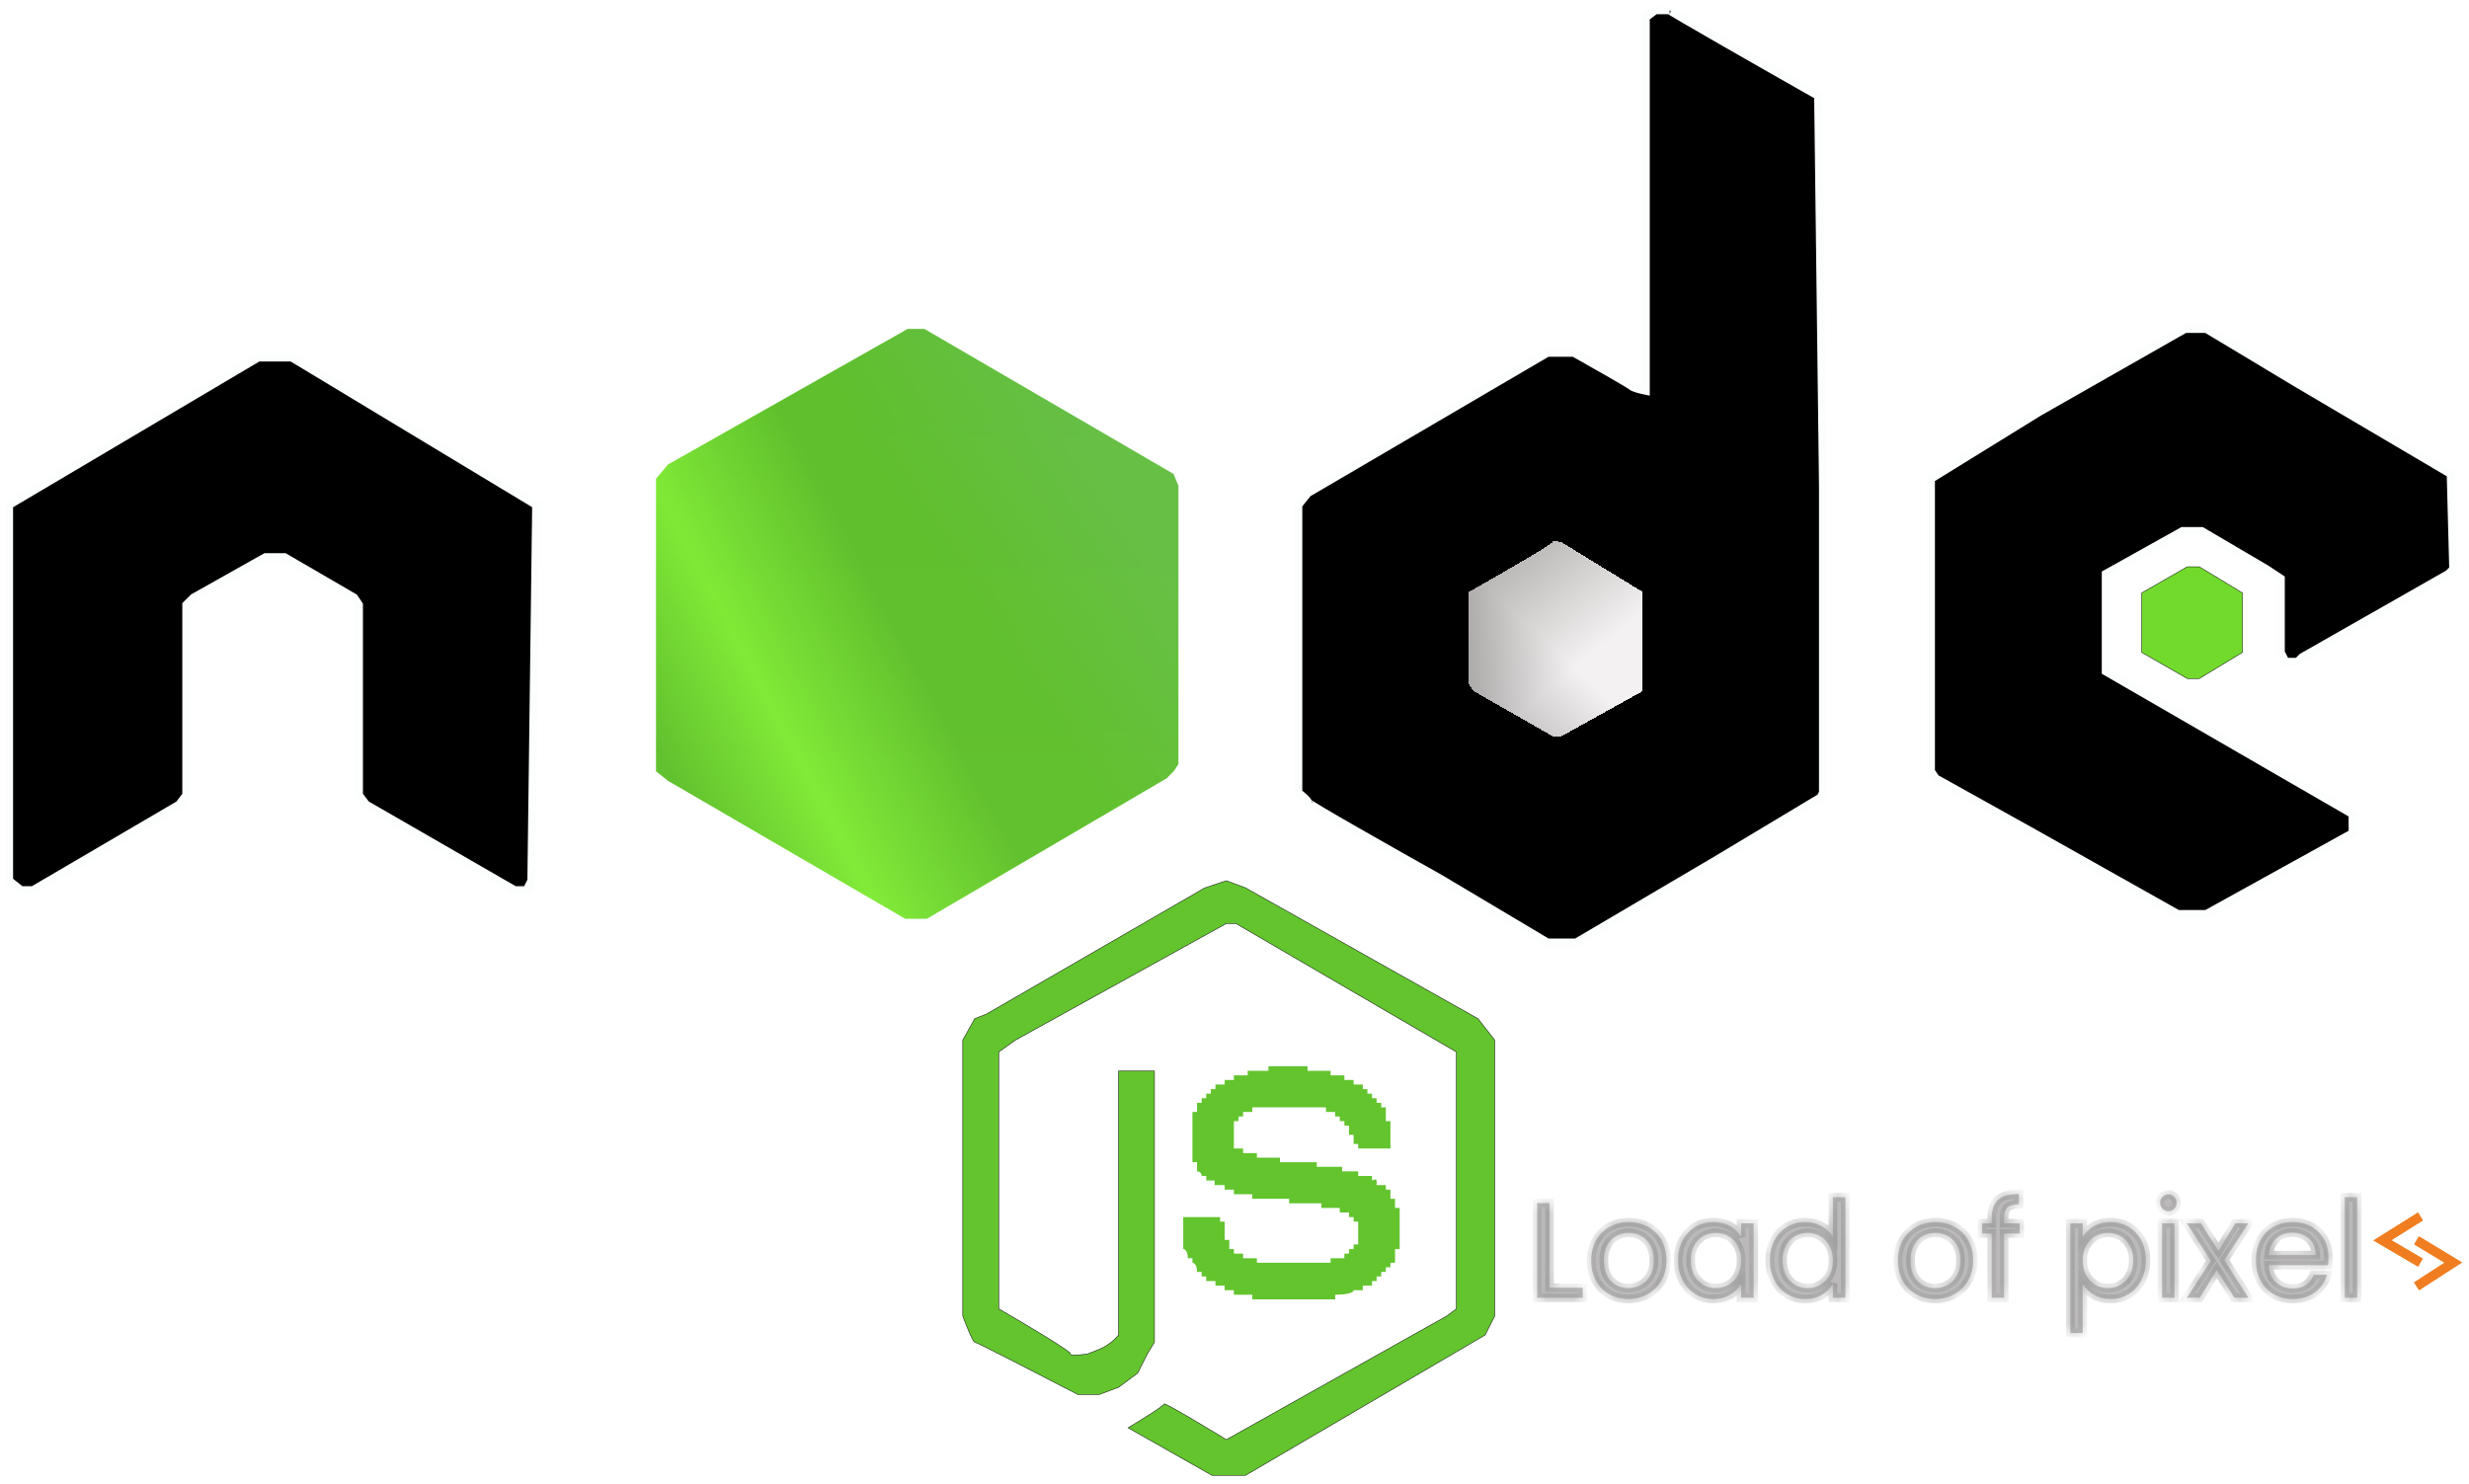 <svg width="178" height="107" viewBox="0 0 178 107" fill="none" xmlns="http://www.w3.org/2000/svg">
<mask id="path-1-inside-1_63_954" fill="white">
<path d="M111.714 92.858H114.104V93.582H110.823V86.757H111.714V92.858ZM117.391 93.671C116.888 93.671 116.431 93.556 116.02 93.328C115.615 93.099 115.295 92.776 115.06 92.358C114.832 91.934 114.717 91.444 114.717 90.889C114.717 90.341 114.835 89.858 115.07 89.44C115.311 89.016 115.638 88.692 116.049 88.471C116.46 88.242 116.921 88.128 117.43 88.128C117.939 88.128 118.399 88.242 118.811 88.471C119.222 88.692 119.545 89.012 119.78 89.43C120.022 89.848 120.143 90.334 120.143 90.889C120.143 91.444 120.019 91.934 119.77 92.358C119.529 92.776 119.199 93.099 118.781 93.328C118.364 93.556 117.9 93.671 117.391 93.671ZM117.391 92.887C117.711 92.887 118.011 92.812 118.292 92.662C118.572 92.512 118.798 92.287 118.967 91.986C119.144 91.686 119.232 91.32 119.232 90.889C119.232 90.459 119.147 90.093 118.977 89.793C118.808 89.492 118.586 89.27 118.311 89.127C118.037 88.977 117.74 88.901 117.42 88.901C117.094 88.901 116.793 88.977 116.519 89.127C116.252 89.27 116.036 89.492 115.873 89.793C115.71 90.093 115.628 90.459 115.628 90.889C115.628 91.327 115.706 91.696 115.863 91.996C116.026 92.296 116.242 92.522 116.509 92.672C116.777 92.815 117.071 92.887 117.391 92.887ZM120.981 90.88C120.981 90.331 121.092 89.851 121.314 89.44C121.536 89.022 121.84 88.699 122.225 88.471C122.617 88.242 123.051 88.128 123.528 88.128C123.998 88.128 124.406 88.229 124.752 88.431C125.098 88.634 125.356 88.888 125.525 89.195V88.216H126.426V93.582H125.525V92.584C125.349 92.897 125.085 93.158 124.732 93.367C124.386 93.569 123.981 93.671 123.518 93.671C123.041 93.671 122.61 93.553 122.225 93.318C121.84 93.083 121.536 92.753 121.314 92.329C121.092 91.904 120.981 91.421 120.981 90.88ZM125.525 90.889C125.525 90.485 125.444 90.132 125.28 89.832C125.117 89.531 124.895 89.303 124.615 89.146C124.34 88.983 124.037 88.901 123.704 88.901C123.371 88.901 123.067 88.98 122.793 89.136C122.519 89.293 122.3 89.522 122.137 89.822C121.974 90.122 121.892 90.475 121.892 90.88C121.892 91.291 121.974 91.65 122.137 91.957C122.3 92.257 122.519 92.489 122.793 92.652C123.067 92.809 123.371 92.887 123.704 92.887C124.037 92.887 124.34 92.809 124.615 92.652C124.895 92.489 125.117 92.257 125.28 91.957C125.444 91.65 125.525 91.294 125.525 90.889ZM127.599 90.88C127.599 90.331 127.71 89.851 127.932 89.44C128.154 89.022 128.458 88.699 128.843 88.471C129.235 88.242 129.672 88.128 130.155 88.128C130.573 88.128 130.961 88.226 131.321 88.421C131.68 88.611 131.954 88.862 132.143 89.176V86.336H133.044V93.582H132.143V92.574C131.967 92.894 131.706 93.158 131.36 93.367C131.014 93.569 130.609 93.671 130.145 93.671C129.669 93.671 129.235 93.553 128.843 93.318C128.458 93.083 128.154 92.753 127.932 92.329C127.71 91.904 127.599 91.421 127.599 90.88ZM132.143 90.889C132.143 90.485 132.062 90.132 131.898 89.832C131.735 89.531 131.513 89.303 131.232 89.146C130.958 88.983 130.655 88.901 130.322 88.901C129.989 88.901 129.685 88.98 129.411 89.136C129.137 89.293 128.918 89.522 128.755 89.822C128.592 90.122 128.51 90.475 128.51 90.88C128.51 91.291 128.592 91.65 128.755 91.957C128.918 92.257 129.137 92.489 129.411 92.652C129.685 92.809 129.989 92.887 130.322 92.887C130.655 92.887 130.958 92.809 131.232 92.652C131.513 92.489 131.735 92.257 131.898 91.957C132.062 91.65 132.143 91.294 132.143 90.889ZM139.501 93.671C138.999 93.671 138.542 93.556 138.13 93.328C137.726 93.099 137.406 92.776 137.171 92.358C136.942 91.934 136.828 91.444 136.828 90.889C136.828 90.341 136.945 89.858 137.18 89.44C137.422 89.016 137.748 88.692 138.16 88.471C138.571 88.242 139.031 88.128 139.541 88.128C140.05 88.128 140.51 88.242 140.921 88.471C141.333 88.692 141.656 89.012 141.891 89.43C142.132 89.848 142.253 90.334 142.253 90.889C142.253 91.444 142.129 91.934 141.881 92.358C141.64 92.776 141.31 93.099 140.892 93.328C140.474 93.556 140.011 93.671 139.501 93.671ZM139.501 92.887C139.821 92.887 140.122 92.812 140.402 92.662C140.683 92.512 140.908 92.287 141.078 91.986C141.254 91.686 141.342 91.32 141.342 90.889C141.342 90.459 141.258 90.093 141.088 89.793C140.918 89.492 140.696 89.27 140.422 89.127C140.148 88.977 139.851 88.901 139.531 88.901C139.204 88.901 138.904 88.977 138.63 89.127C138.362 89.27 138.147 89.492 137.983 89.793C137.82 90.093 137.739 90.459 137.739 90.889C137.739 91.327 137.817 91.696 137.974 91.996C138.137 92.296 138.352 92.522 138.62 92.672C138.888 92.815 139.181 92.887 139.501 92.887ZM145.609 88.95H144.483V93.582H143.591V88.95H142.896V88.216H143.591V87.834C143.591 87.233 143.745 86.796 144.052 86.522C144.365 86.241 144.864 86.101 145.55 86.101V86.845C145.158 86.845 144.881 86.923 144.718 87.08C144.561 87.23 144.483 87.481 144.483 87.834V88.216H145.609V88.95ZM150.15 89.205C150.326 88.898 150.587 88.644 150.933 88.441C151.286 88.232 151.694 88.128 152.157 88.128C152.634 88.128 153.065 88.242 153.45 88.471C153.842 88.699 154.149 89.022 154.37 89.44C154.592 89.851 154.703 90.331 154.703 90.88C154.703 91.421 154.592 91.904 154.37 92.329C154.149 92.753 153.842 93.083 153.45 93.318C153.065 93.553 152.634 93.671 152.157 93.671C151.7 93.671 151.296 93.569 150.943 93.367C150.597 93.158 150.333 92.9 150.15 92.593V96.129H149.259V88.216H150.15V89.205ZM153.793 90.88C153.793 90.475 153.711 90.122 153.548 89.822C153.385 89.522 153.163 89.293 152.882 89.136C152.608 88.98 152.304 88.901 151.971 88.901C151.645 88.901 151.341 88.983 151.06 89.146C150.786 89.303 150.564 89.535 150.395 89.841C150.231 90.142 150.15 90.491 150.15 90.889C150.15 91.294 150.231 91.65 150.395 91.957C150.564 92.257 150.786 92.489 151.06 92.652C151.341 92.809 151.645 92.887 151.971 92.887C152.304 92.887 152.608 92.809 152.882 92.652C153.163 92.489 153.385 92.257 153.548 91.957C153.711 91.65 153.793 91.291 153.793 90.88ZM156.337 87.344C156.167 87.344 156.023 87.285 155.906 87.168C155.788 87.05 155.73 86.907 155.73 86.737C155.73 86.567 155.788 86.424 155.906 86.306C156.023 86.189 156.167 86.13 156.337 86.13C156.5 86.13 156.637 86.189 156.748 86.306C156.866 86.424 156.924 86.567 156.924 86.737C156.924 86.907 156.866 87.05 156.748 87.168C156.637 87.285 156.5 87.344 156.337 87.344ZM156.768 88.216V93.582H155.876V88.216H156.768ZM161.087 93.582L159.814 91.585L158.59 93.582H157.66L159.393 90.919L157.66 88.216H158.668L159.941 90.204L161.156 88.216H162.086L160.363 90.87L162.096 93.582H161.087ZM167.869 90.694C167.869 90.863 167.859 91.043 167.84 91.232H163.55C163.583 91.761 163.762 92.175 164.089 92.476C164.422 92.77 164.823 92.916 165.293 92.916C165.679 92.916 165.999 92.828 166.253 92.652C166.514 92.469 166.697 92.228 166.802 91.927H167.761C167.618 92.443 167.33 92.864 166.899 93.191C166.469 93.511 165.933 93.671 165.293 93.671C164.784 93.671 164.327 93.556 163.922 93.328C163.524 93.099 163.211 92.776 162.982 92.358C162.754 91.934 162.64 91.444 162.64 90.889C162.64 90.334 162.751 89.848 162.972 89.43C163.194 89.012 163.505 88.692 163.903 88.471C164.308 88.242 164.771 88.128 165.293 88.128C165.803 88.128 166.253 88.239 166.645 88.461C167.037 88.683 167.337 88.99 167.546 89.381C167.761 89.766 167.869 90.204 167.869 90.694ZM166.948 90.507C166.948 90.168 166.873 89.877 166.723 89.636C166.573 89.388 166.367 89.202 166.106 89.078C165.852 88.947 165.568 88.882 165.254 88.882C164.804 88.882 164.419 89.025 164.099 89.313C163.785 89.6 163.606 89.998 163.56 90.507H166.948ZM169.936 86.336V93.582H169.045V86.336H169.936Z"/>
</mask>
<path d="M111.714 92.858H114.104V93.582H110.823V86.757H111.714V92.858ZM117.391 93.671C116.888 93.671 116.431 93.556 116.02 93.328C115.615 93.099 115.295 92.776 115.06 92.358C114.832 91.934 114.717 91.444 114.717 90.889C114.717 90.341 114.835 89.858 115.07 89.44C115.311 89.016 115.638 88.692 116.049 88.471C116.46 88.242 116.921 88.128 117.43 88.128C117.939 88.128 118.399 88.242 118.811 88.471C119.222 88.692 119.545 89.012 119.78 89.43C120.022 89.848 120.143 90.334 120.143 90.889C120.143 91.444 120.019 91.934 119.77 92.358C119.529 92.776 119.199 93.099 118.781 93.328C118.364 93.556 117.9 93.671 117.391 93.671ZM117.391 92.887C117.711 92.887 118.011 92.812 118.292 92.662C118.572 92.512 118.798 92.287 118.967 91.986C119.144 91.686 119.232 91.32 119.232 90.889C119.232 90.459 119.147 90.093 118.977 89.793C118.808 89.492 118.586 89.27 118.311 89.127C118.037 88.977 117.74 88.901 117.42 88.901C117.094 88.901 116.793 88.977 116.519 89.127C116.252 89.27 116.036 89.492 115.873 89.793C115.71 90.093 115.628 90.459 115.628 90.889C115.628 91.327 115.706 91.696 115.863 91.996C116.026 92.296 116.242 92.522 116.509 92.672C116.777 92.815 117.071 92.887 117.391 92.887ZM120.981 90.88C120.981 90.331 121.092 89.851 121.314 89.44C121.536 89.022 121.84 88.699 122.225 88.471C122.617 88.242 123.051 88.128 123.528 88.128C123.998 88.128 124.406 88.229 124.752 88.431C125.098 88.634 125.356 88.888 125.525 89.195V88.216H126.426V93.582H125.525V92.584C125.349 92.897 125.085 93.158 124.732 93.367C124.386 93.569 123.981 93.671 123.518 93.671C123.041 93.671 122.61 93.553 122.225 93.318C121.84 93.083 121.536 92.753 121.314 92.329C121.092 91.904 120.981 91.421 120.981 90.88ZM125.525 90.889C125.525 90.485 125.444 90.132 125.28 89.832C125.117 89.531 124.895 89.303 124.615 89.146C124.34 88.983 124.037 88.901 123.704 88.901C123.371 88.901 123.067 88.98 122.793 89.136C122.519 89.293 122.3 89.522 122.137 89.822C121.974 90.122 121.892 90.475 121.892 90.88C121.892 91.291 121.974 91.65 122.137 91.957C122.3 92.257 122.519 92.489 122.793 92.652C123.067 92.809 123.371 92.887 123.704 92.887C124.037 92.887 124.34 92.809 124.615 92.652C124.895 92.489 125.117 92.257 125.28 91.957C125.444 91.65 125.525 91.294 125.525 90.889ZM127.599 90.88C127.599 90.331 127.71 89.851 127.932 89.44C128.154 89.022 128.458 88.699 128.843 88.471C129.235 88.242 129.672 88.128 130.155 88.128C130.573 88.128 130.961 88.226 131.321 88.421C131.68 88.611 131.954 88.862 132.143 89.176V86.336H133.044V93.582H132.143V92.574C131.967 92.894 131.706 93.158 131.36 93.367C131.014 93.569 130.609 93.671 130.145 93.671C129.669 93.671 129.235 93.553 128.843 93.318C128.458 93.083 128.154 92.753 127.932 92.329C127.71 91.904 127.599 91.421 127.599 90.88ZM132.143 90.889C132.143 90.485 132.062 90.132 131.898 89.832C131.735 89.531 131.513 89.303 131.232 89.146C130.958 88.983 130.655 88.901 130.322 88.901C129.989 88.901 129.685 88.98 129.411 89.136C129.137 89.293 128.918 89.522 128.755 89.822C128.592 90.122 128.51 90.475 128.51 90.88C128.51 91.291 128.592 91.65 128.755 91.957C128.918 92.257 129.137 92.489 129.411 92.652C129.685 92.809 129.989 92.887 130.322 92.887C130.655 92.887 130.958 92.809 131.232 92.652C131.513 92.489 131.735 92.257 131.898 91.957C132.062 91.65 132.143 91.294 132.143 90.889ZM139.501 93.671C138.999 93.671 138.542 93.556 138.13 93.328C137.726 93.099 137.406 92.776 137.171 92.358C136.942 91.934 136.828 91.444 136.828 90.889C136.828 90.341 136.945 89.858 137.18 89.44C137.422 89.016 137.748 88.692 138.16 88.471C138.571 88.242 139.031 88.128 139.541 88.128C140.05 88.128 140.51 88.242 140.921 88.471C141.333 88.692 141.656 89.012 141.891 89.43C142.132 89.848 142.253 90.334 142.253 90.889C142.253 91.444 142.129 91.934 141.881 92.358C141.64 92.776 141.31 93.099 140.892 93.328C140.474 93.556 140.011 93.671 139.501 93.671ZM139.501 92.887C139.821 92.887 140.122 92.812 140.402 92.662C140.683 92.512 140.908 92.287 141.078 91.986C141.254 91.686 141.342 91.32 141.342 90.889C141.342 90.459 141.258 90.093 141.088 89.793C140.918 89.492 140.696 89.27 140.422 89.127C140.148 88.977 139.851 88.901 139.531 88.901C139.204 88.901 138.904 88.977 138.63 89.127C138.362 89.27 138.147 89.492 137.983 89.793C137.82 90.093 137.739 90.459 137.739 90.889C137.739 91.327 137.817 91.696 137.974 91.996C138.137 92.296 138.352 92.522 138.62 92.672C138.888 92.815 139.181 92.887 139.501 92.887ZM145.609 88.95H144.483V93.582H143.591V88.95H142.896V88.216H143.591V87.834C143.591 87.233 143.745 86.796 144.052 86.522C144.365 86.241 144.864 86.101 145.55 86.101V86.845C145.158 86.845 144.881 86.923 144.718 87.08C144.561 87.23 144.483 87.481 144.483 87.834V88.216H145.609V88.95ZM150.15 89.205C150.326 88.898 150.587 88.644 150.933 88.441C151.286 88.232 151.694 88.128 152.157 88.128C152.634 88.128 153.065 88.242 153.45 88.471C153.842 88.699 154.149 89.022 154.37 89.44C154.592 89.851 154.703 90.331 154.703 90.88C154.703 91.421 154.592 91.904 154.37 92.329C154.149 92.753 153.842 93.083 153.45 93.318C153.065 93.553 152.634 93.671 152.157 93.671C151.7 93.671 151.296 93.569 150.943 93.367C150.597 93.158 150.333 92.9 150.15 92.593V96.129H149.259V88.216H150.15V89.205ZM153.793 90.88C153.793 90.475 153.711 90.122 153.548 89.822C153.385 89.522 153.163 89.293 152.882 89.136C152.608 88.98 152.304 88.901 151.971 88.901C151.645 88.901 151.341 88.983 151.06 89.146C150.786 89.303 150.564 89.535 150.395 89.841C150.231 90.142 150.15 90.491 150.15 90.889C150.15 91.294 150.231 91.65 150.395 91.957C150.564 92.257 150.786 92.489 151.06 92.652C151.341 92.809 151.645 92.887 151.971 92.887C152.304 92.887 152.608 92.809 152.882 92.652C153.163 92.489 153.385 92.257 153.548 91.957C153.711 91.65 153.793 91.291 153.793 90.88ZM156.337 87.344C156.167 87.344 156.023 87.285 155.906 87.168C155.788 87.05 155.73 86.907 155.73 86.737C155.73 86.567 155.788 86.424 155.906 86.306C156.023 86.189 156.167 86.13 156.337 86.13C156.5 86.13 156.637 86.189 156.748 86.306C156.866 86.424 156.924 86.567 156.924 86.737C156.924 86.907 156.866 87.05 156.748 87.168C156.637 87.285 156.5 87.344 156.337 87.344ZM156.768 88.216V93.582H155.876V88.216H156.768ZM161.087 93.582L159.814 91.585L158.59 93.582H157.66L159.393 90.919L157.66 88.216H158.668L159.941 90.204L161.156 88.216H162.086L160.363 90.87L162.096 93.582H161.087ZM167.869 90.694C167.869 90.863 167.859 91.043 167.84 91.232H163.55C163.583 91.761 163.762 92.175 164.089 92.476C164.422 92.77 164.823 92.916 165.293 92.916C165.679 92.916 165.999 92.828 166.253 92.652C166.514 92.469 166.697 92.228 166.802 91.927H167.761C167.618 92.443 167.33 92.864 166.899 93.191C166.469 93.511 165.933 93.671 165.293 93.671C164.784 93.671 164.327 93.556 163.922 93.328C163.524 93.099 163.211 92.776 162.982 92.358C162.754 91.934 162.64 91.444 162.64 90.889C162.64 90.334 162.751 89.848 162.972 89.43C163.194 89.012 163.505 88.692 163.903 88.471C164.308 88.242 164.771 88.128 165.293 88.128C165.803 88.128 166.253 88.239 166.645 88.461C167.037 88.683 167.337 88.99 167.546 89.381C167.761 89.766 167.869 90.204 167.869 90.694ZM166.948 90.507C166.948 90.168 166.873 89.877 166.723 89.636C166.573 89.388 166.367 89.202 166.106 89.078C165.852 88.947 165.568 88.882 165.254 88.882C164.804 88.882 164.419 89.025 164.099 89.313C163.785 89.6 163.606 89.998 163.56 90.507H166.948ZM169.936 86.336V93.582H169.045V86.336H169.936Z" fill="#BBB9B9"/>
<path d="M111.714 92.858H111.399V93.174H111.714V92.858ZM114.104 92.858H114.42V92.542H114.104V92.858ZM114.104 93.582V93.898H114.42V93.582H114.104ZM110.823 93.582H110.507V93.898H110.823V93.582ZM110.823 86.757V86.441H110.507V86.757H110.823ZM111.714 86.757H112.03V86.441H111.714V86.757ZM111.714 93.174H114.104V92.542H111.714V93.174ZM113.788 92.858V93.582H114.42V92.858H113.788ZM114.104 93.266H110.823V93.898H114.104V93.266ZM111.139 93.582V86.757H110.507V93.582H111.139ZM110.823 87.073H111.714V86.441H110.823V87.073ZM111.399 86.757V92.858H112.03V86.757H111.399ZM116.02 93.328L115.865 93.603L115.866 93.604L116.02 93.328ZM115.06 92.358L114.782 92.508L114.785 92.513L115.06 92.358ZM115.07 89.44L114.795 89.284L114.795 89.285L115.07 89.44ZM116.049 88.471L116.199 88.749L116.203 88.747L116.049 88.471ZM118.811 88.471L118.657 88.747L118.661 88.749L118.811 88.471ZM119.78 89.43L119.505 89.585L119.507 89.588L119.78 89.43ZM119.77 92.358L119.498 92.199L119.497 92.2L119.77 92.358ZM118.781 93.328L118.933 93.605L118.933 93.605L118.781 93.328ZM118.967 91.986L118.695 91.826L118.692 91.831L118.967 91.986ZM118.311 89.127L118.16 89.404L118.165 89.406L118.311 89.127ZM116.519 89.127L116.669 89.405L116.671 89.404L116.519 89.127ZM115.873 89.793L116.15 89.943L116.15 89.943L115.873 89.793ZM115.863 91.996L115.583 92.142L115.586 92.147L115.863 91.996ZM116.509 92.672L116.355 92.947L116.36 92.95L116.509 92.672ZM117.391 93.355C116.938 93.355 116.534 93.252 116.173 93.052L115.866 93.604C116.328 93.86 116.838 93.986 117.391 93.986V93.355ZM116.175 93.053C115.822 92.853 115.543 92.573 115.335 92.203L114.785 92.513C115.047 92.98 115.408 93.345 115.865 93.603L116.175 93.053ZM115.338 92.209C115.138 91.837 115.033 91.4 115.033 90.889H114.401C114.401 91.489 114.525 92.031 114.782 92.508L115.338 92.209ZM115.033 90.889C115.033 90.387 115.14 89.959 115.345 89.595L114.795 89.285C114.529 89.757 114.401 90.295 114.401 90.889H115.033ZM115.344 89.596C115.558 89.221 115.842 88.941 116.199 88.749L115.899 88.192C115.433 88.444 115.065 88.81 114.795 89.284L115.344 89.596ZM116.203 88.747C116.563 88.546 116.97 88.444 117.43 88.444V87.812C116.872 87.812 116.358 87.938 115.896 88.194L116.203 88.747ZM117.43 88.444C117.89 88.444 118.297 88.546 118.657 88.747L118.964 88.194C118.502 87.938 117.988 87.812 117.43 87.812V88.444ZM118.661 88.749C119.018 88.941 119.298 89.218 119.505 89.585L120.056 89.275C119.792 88.807 119.426 88.444 118.961 88.192L118.661 88.749ZM119.507 89.588C119.717 89.951 119.827 90.382 119.827 90.889H120.459C120.459 90.287 120.327 89.745 120.054 89.272L119.507 89.588ZM119.827 90.889C119.827 91.396 119.714 91.829 119.498 92.199L120.043 92.518C120.323 92.039 120.459 91.493 120.459 90.889H119.827ZM119.497 92.2C119.284 92.569 118.996 92.85 118.63 93.051L118.933 93.605C119.402 93.348 119.774 92.984 120.044 92.516L119.497 92.2ZM118.63 93.051C118.262 93.252 117.851 93.355 117.391 93.355V93.986C117.949 93.986 118.465 93.861 118.933 93.605L118.63 93.051ZM117.391 93.203C117.762 93.203 118.114 93.115 118.441 92.94L118.143 92.383C117.908 92.509 117.659 92.571 117.391 92.571V93.203ZM118.441 92.94C118.779 92.76 119.046 92.49 119.242 92.142L118.692 91.831C118.55 92.083 118.366 92.264 118.143 92.383L118.441 92.94ZM119.24 92.146C119.451 91.787 119.548 91.363 119.548 90.889H118.916C118.916 91.277 118.837 91.585 118.695 91.826L119.24 92.146ZM119.548 90.889C119.548 90.417 119.455 89.995 119.252 89.637L118.702 89.948C118.839 90.19 118.916 90.499 118.916 90.889H119.548ZM119.252 89.637C119.056 89.29 118.792 89.022 118.458 88.847L118.165 89.406C118.379 89.519 118.559 89.694 118.702 89.948L119.252 89.637ZM118.463 88.85C118.141 88.673 117.792 88.585 117.42 88.585V89.217C117.688 89.217 117.933 89.28 118.16 89.404L118.463 88.85ZM117.42 88.585C117.043 88.585 116.69 88.673 116.368 88.85L116.671 89.404C116.897 89.28 117.144 89.217 117.42 89.217V88.585ZM116.37 88.848C116.041 89.025 115.784 89.294 115.595 89.642L116.15 89.943C116.288 89.69 116.462 89.516 116.669 89.405L116.37 88.848ZM115.595 89.642C115.401 89.999 115.312 90.419 115.312 90.889H115.944C115.944 90.498 116.018 90.187 116.15 89.943L115.595 89.642ZM115.312 90.889C115.312 91.363 115.397 91.785 115.583 92.142L116.143 91.85C116.016 91.606 115.944 91.29 115.944 90.889H115.312ZM115.586 92.147C115.774 92.493 116.03 92.765 116.355 92.947L116.664 92.396C116.454 92.278 116.279 92.099 116.141 91.845L115.586 92.147ZM116.36 92.95C116.676 93.12 117.022 93.203 117.391 93.203V92.571C117.12 92.571 116.878 92.511 116.659 92.393L116.36 92.95ZM121.314 89.44L121.592 89.59L121.593 89.588L121.314 89.44ZM122.225 88.471L122.066 88.198L122.064 88.199L122.225 88.471ZM124.752 88.431L124.592 88.704L124.592 88.704L124.752 88.431ZM125.525 89.195L125.249 89.348L125.841 89.195H125.525ZM125.525 88.216V87.9H125.209V88.216H125.525ZM126.426 88.216H126.742V87.9H126.426V88.216ZM126.426 93.582V93.898H126.742V93.582H126.426ZM125.525 93.582H125.209V93.898H125.525V93.582ZM125.525 92.584H125.841V91.378L125.25 92.429L125.525 92.584ZM124.732 93.367L124.892 93.64L124.893 93.639L124.732 93.367ZM122.225 93.318L122.061 93.588L122.061 93.588L122.225 93.318ZM121.314 92.329L121.594 92.183L121.594 92.183L121.314 92.329ZM125.28 89.832L125.558 89.681L125.28 89.832ZM124.615 89.146L124.453 89.418L124.461 89.422L124.615 89.146ZM122.793 89.136L122.636 88.862L122.636 88.862L122.793 89.136ZM122.137 89.822L122.414 89.973L122.414 89.973L122.137 89.822ZM122.137 91.957L121.858 92.105L121.859 92.108L122.137 91.957ZM122.793 92.652L122.631 92.924L122.636 92.926L122.793 92.652ZM124.615 92.652L124.771 92.926L124.773 92.925L124.615 92.652ZM125.28 91.957L125.558 92.108L125.559 92.105L125.28 91.957ZM121.297 90.88C121.297 90.374 121.399 89.948 121.592 89.59L121.036 89.29C120.785 89.755 120.665 90.288 120.665 90.88H121.297ZM121.593 89.588C121.79 89.219 122.054 88.939 122.386 88.742L122.064 88.199C121.626 88.459 121.283 88.826 121.035 89.292L121.593 89.588ZM122.384 88.743C122.725 88.544 123.104 88.444 123.528 88.444V87.812C122.998 87.812 122.508 87.939 122.066 88.198L122.384 88.743ZM123.528 88.444C123.951 88.444 124.302 88.534 124.592 88.704L124.911 88.159C124.509 87.923 124.044 87.812 123.528 87.812V88.444ZM124.592 88.704C124.896 88.882 125.11 89.098 125.249 89.348L125.802 89.042C125.601 88.679 125.299 88.385 124.911 88.159L124.592 88.704ZM125.841 89.195V88.216H125.209V89.195H125.841ZM125.525 88.532H126.426V87.9H125.525V88.532ZM126.11 88.216V93.582H126.742V88.216H126.11ZM126.426 93.266H125.525V93.898H126.426V93.266ZM125.841 93.582V92.584H125.209V93.582H125.841ZM125.25 92.429C125.104 92.687 124.883 92.91 124.571 93.095L124.893 93.639C125.287 93.406 125.594 93.106 125.801 92.738L125.25 92.429ZM124.573 93.094C124.282 93.264 123.934 93.355 123.518 93.355V93.986C124.028 93.986 124.49 93.874 124.892 93.64L124.573 93.094ZM123.518 93.355C123.096 93.355 122.722 93.251 122.39 93.048L122.061 93.588C122.498 93.855 122.986 93.986 123.518 93.986V93.355ZM122.39 93.048C122.056 92.845 121.791 92.559 121.594 92.183L121.034 92.475C121.281 92.947 121.623 93.321 122.061 93.588L122.39 93.048ZM121.594 92.183C121.399 91.809 121.297 91.377 121.297 90.88H120.665C120.665 91.466 120.786 92 121.034 92.475L121.594 92.183ZM125.841 90.889C125.841 90.442 125.751 90.035 125.558 89.681L125.003 89.983C125.137 90.229 125.209 90.528 125.209 90.889H125.841ZM125.558 89.681C125.368 89.332 125.105 89.058 124.769 88.87L124.461 89.422C124.686 89.548 124.866 89.731 125.003 89.983L125.558 89.681ZM124.776 88.875C124.451 88.681 124.091 88.585 123.704 88.585V89.217C123.982 89.217 124.23 89.285 124.453 89.418L124.776 88.875ZM123.704 88.585C123.319 88.585 122.961 88.677 122.636 88.862L122.95 89.411C123.174 89.283 123.423 89.217 123.704 89.217V88.585ZM122.636 88.862C122.307 89.05 122.048 89.324 121.859 89.671L122.414 89.973C122.552 89.72 122.731 89.536 122.95 89.411L122.636 88.862ZM121.859 89.671C121.667 90.025 121.576 90.432 121.576 90.88H122.208C122.208 90.518 122.281 90.219 122.414 89.973L121.859 89.671ZM121.576 90.88C121.576 91.333 121.666 91.745 121.858 92.105L122.416 91.808C122.281 91.555 122.208 91.249 122.208 90.88H121.576ZM121.859 92.108C122.048 92.454 122.305 92.729 122.631 92.924L122.955 92.381C122.733 92.249 122.553 92.06 122.414 91.806L121.859 92.108ZM122.636 92.926C122.961 93.112 123.319 93.203 123.704 93.203V92.571C123.423 92.571 123.174 92.506 122.95 92.378L122.636 92.926ZM123.704 93.203C124.089 93.203 124.447 93.112 124.771 92.926L124.458 92.378C124.234 92.506 123.985 92.571 123.704 92.571V93.203ZM124.773 92.925C125.107 92.731 125.369 92.456 125.558 92.108L125.003 91.806C124.866 92.058 124.684 92.246 124.456 92.379L124.773 92.925ZM125.559 92.105C125.751 91.746 125.841 91.337 125.841 90.889H125.209C125.209 91.251 125.137 91.554 125.002 91.808L125.559 92.105ZM127.932 89.44L128.21 89.59L128.211 89.588L127.932 89.44ZM128.843 88.471L128.684 88.198L128.682 88.199L128.843 88.471ZM131.321 88.421L131.169 88.699L131.173 88.701L131.321 88.421ZM132.143 89.176L131.873 89.339L132.459 90.309V89.176H132.143ZM132.143 86.336V86.02H131.827V86.336H132.143ZM133.044 86.336H133.36V86.02H133.044V86.336ZM133.044 93.582V93.898H133.36V93.582H133.044ZM132.143 93.582H131.827V93.898H132.143V93.582ZM132.143 92.574H132.459L131.866 92.421L132.143 92.574ZM131.36 93.367L131.519 93.64L131.523 93.637L131.36 93.367ZM128.843 93.318L128.678 93.588L128.68 93.589L128.843 93.318ZM127.932 92.329L128.212 92.183L128.212 92.183L127.932 92.329ZM131.898 89.832L132.176 89.681L131.898 89.832ZM131.232 89.146L131.071 89.418L131.078 89.422L131.232 89.146ZM129.411 89.136L129.254 88.862L129.254 88.862L129.411 89.136ZM128.755 89.822L129.032 89.973L129.032 89.973L128.755 89.822ZM128.755 91.957L128.476 92.105L128.477 92.108L128.755 91.957ZM129.411 92.652L129.249 92.924L129.254 92.926L129.411 92.652ZM131.232 92.652L131.389 92.926L131.391 92.925L131.232 92.652ZM131.898 91.957L132.176 92.108L132.177 92.105L131.898 91.957ZM127.915 90.88C127.915 90.374 128.017 89.948 128.21 89.59L127.654 89.29C127.403 89.755 127.283 90.288 127.283 90.88H127.915ZM128.211 89.588C128.408 89.219 128.672 88.939 129.004 88.742L128.682 88.199C128.244 88.459 127.901 88.826 127.653 89.292L128.211 89.588ZM129.002 88.743C129.342 88.545 129.724 88.444 130.155 88.444V87.812C129.62 87.812 129.127 87.939 128.684 88.198L129.002 88.743ZM130.155 88.444C130.521 88.444 130.858 88.529 131.169 88.699L131.472 88.144C131.065 87.922 130.625 87.812 130.155 87.812V88.444ZM131.173 88.701C131.487 88.867 131.716 89.08 131.873 89.339L132.414 89.012C132.191 88.644 131.872 88.355 131.468 88.142L131.173 88.701ZM132.459 89.176V86.336H131.827V89.176H132.459ZM132.143 86.651H133.044V86.02H132.143V86.651ZM132.728 86.336V93.582H133.36V86.336H132.728ZM133.044 93.266H132.143V93.898H133.044V93.266ZM132.459 93.582V92.574H131.827V93.582H132.459ZM131.866 92.421C131.72 92.688 131.5 92.913 131.196 93.097L131.523 93.637C131.911 93.403 132.214 93.1 132.42 92.726L131.866 92.421ZM131.2 93.094C130.91 93.264 130.562 93.355 130.145 93.355V93.986C130.656 93.986 131.118 93.874 131.519 93.64L131.2 93.094ZM130.145 93.355C129.723 93.355 129.346 93.251 129.005 93.047L128.68 93.589C129.123 93.855 129.614 93.986 130.145 93.986V93.355ZM129.007 93.048C128.674 92.845 128.409 92.559 128.212 92.183L127.652 92.475C127.899 92.947 128.241 93.321 128.678 93.588L129.007 93.048ZM128.212 92.183C128.017 91.809 127.915 91.377 127.915 90.88H127.283C127.283 91.466 127.404 92 127.652 92.475L128.212 92.183ZM132.459 90.889C132.459 90.442 132.369 90.035 132.176 89.681L131.621 89.983C131.755 90.229 131.827 90.528 131.827 90.889H132.459ZM132.176 89.681C131.986 89.332 131.723 89.058 131.386 88.87L131.078 89.422C131.304 89.548 131.484 89.731 131.621 89.983L132.176 89.681ZM131.394 88.875C131.069 88.681 130.709 88.585 130.322 88.585V89.217C130.6 89.217 130.848 89.285 131.071 89.418L131.394 88.875ZM130.322 88.585C129.937 88.585 129.579 88.677 129.254 88.862L129.568 89.411C129.792 89.283 130.041 89.217 130.322 89.217V88.585ZM129.254 88.862C128.925 89.05 128.666 89.324 128.477 89.671L129.032 89.973C129.17 89.72 129.349 89.536 129.568 89.411L129.254 88.862ZM128.477 89.671C128.285 90.025 128.194 90.432 128.194 90.88H128.826C128.826 90.518 128.899 90.219 129.032 89.973L128.477 89.671ZM128.194 90.88C128.194 91.333 128.284 91.745 128.476 92.105L129.034 91.808C128.899 91.555 128.826 91.249 128.826 90.88H128.194ZM128.477 92.108C128.666 92.454 128.923 92.729 129.249 92.924L129.573 92.381C129.351 92.249 129.17 92.06 129.032 91.806L128.477 92.108ZM129.254 92.926C129.579 93.112 129.937 93.203 130.322 93.203V92.571C130.041 92.571 129.792 92.506 129.568 92.378L129.254 92.926ZM130.322 93.203C130.707 93.203 131.065 93.112 131.389 92.926L131.076 92.378C130.852 92.506 130.603 92.571 130.322 92.571V93.203ZM131.391 92.925C131.725 92.731 131.987 92.456 132.176 92.108L131.621 91.806C131.484 92.058 131.302 92.246 131.074 92.379L131.391 92.925ZM132.177 92.105C132.368 91.746 132.459 91.337 132.459 90.889H131.827C131.827 91.251 131.755 91.554 131.619 91.808L132.177 92.105ZM138.13 93.328L137.975 93.603L137.977 93.604L138.13 93.328ZM137.171 92.358L136.892 92.508L136.895 92.513L137.171 92.358ZM137.18 89.44L136.906 89.284L136.905 89.285L137.18 89.44ZM138.16 88.471L138.31 88.749L138.313 88.747L138.16 88.471ZM140.921 88.471L140.768 88.747L140.771 88.749L140.921 88.471ZM141.891 89.43L141.616 89.585L141.617 89.588L141.891 89.43ZM141.881 92.358L141.608 92.199L141.608 92.2L141.881 92.358ZM140.892 93.328L141.044 93.605L141.044 93.605L140.892 93.328ZM141.078 91.986L140.806 91.826L140.803 91.831L141.078 91.986ZM140.422 89.127L140.27 89.404L140.275 89.406L140.422 89.127ZM138.63 89.127L138.779 89.405L138.782 89.404L138.63 89.127ZM137.983 89.793L138.261 89.943L138.261 89.943L137.983 89.793ZM137.974 91.996L137.694 92.142L137.696 92.147L137.974 91.996ZM138.62 92.672L138.465 92.947L138.471 92.95L138.62 92.672ZM139.501 93.355C139.049 93.355 138.645 93.252 138.284 93.052L137.977 93.604C138.438 93.86 138.949 93.986 139.501 93.986V93.355ZM138.286 93.053C137.933 92.853 137.654 92.573 137.446 92.203L136.895 92.513C137.158 92.98 137.518 93.345 137.975 93.603L138.286 93.053ZM137.449 92.209C137.249 91.837 137.144 91.4 137.144 90.889H136.512C136.512 91.489 136.636 92.031 136.893 92.508L137.449 92.209ZM137.144 90.889C137.144 90.387 137.251 89.959 137.456 89.595L136.905 89.285C136.64 89.757 136.512 90.295 136.512 90.889H137.144ZM137.455 89.596C137.669 89.221 137.953 88.941 138.31 88.749L138.01 88.192C137.544 88.444 137.175 88.81 136.906 89.284L137.455 89.596ZM138.313 88.747C138.674 88.546 139.08 88.444 139.541 88.444V87.812C138.982 87.812 138.468 87.938 138.006 88.194L138.313 88.747ZM139.541 88.444C140.001 88.444 140.407 88.546 140.768 88.747L141.075 88.194C140.613 87.938 140.099 87.812 139.541 87.812V88.444ZM140.771 88.749C141.129 88.941 141.409 89.218 141.616 89.585L142.166 89.275C141.903 88.807 141.537 88.444 141.071 88.192L140.771 88.749ZM141.617 89.588C141.827 89.951 141.937 90.382 141.937 90.889H142.569C142.569 90.287 142.438 89.745 142.164 89.272L141.617 89.588ZM141.937 90.889C141.937 91.396 141.825 91.829 141.608 92.199L142.154 92.518C142.434 92.039 142.569 91.493 142.569 90.889H141.937ZM141.608 92.2C141.395 92.569 141.107 92.85 140.74 93.051L141.044 93.605C141.513 93.348 141.884 92.984 142.155 92.516L141.608 92.2ZM140.74 93.051C140.372 93.252 139.961 93.355 139.501 93.355V93.986C140.06 93.986 140.576 93.861 141.044 93.605L140.74 93.051ZM139.501 93.203C139.873 93.203 140.225 93.115 140.551 92.94L140.253 92.383C140.019 92.509 139.77 92.571 139.501 92.571V93.203ZM140.551 92.94C140.889 92.76 141.156 92.49 141.353 92.142L140.803 91.831C140.66 92.083 140.477 92.264 140.253 92.383L140.551 92.94ZM141.35 92.146C141.561 91.787 141.658 91.363 141.658 90.889H141.027C141.027 91.277 140.947 91.585 140.806 91.826L141.35 92.146ZM141.658 90.889C141.658 90.417 141.565 89.995 141.363 89.637L140.813 89.948C140.95 90.19 141.027 90.499 141.027 90.889H141.658ZM141.363 89.637C141.167 89.29 140.903 89.022 140.569 88.847L140.275 89.406C140.49 89.519 140.669 89.694 140.813 89.948L141.363 89.637ZM140.574 88.85C140.252 88.673 139.902 88.585 139.531 88.585V89.217C139.799 89.217 140.044 89.28 140.27 89.404L140.574 88.85ZM139.531 88.585C139.154 88.585 138.801 88.673 138.478 88.85L138.782 89.404C139.007 89.28 139.255 89.217 139.531 89.217V88.585ZM138.48 88.848C138.152 89.025 137.895 89.294 137.706 89.642L138.261 89.943C138.399 89.69 138.572 89.516 138.779 89.405L138.48 88.848ZM137.706 89.642C137.512 89.999 137.423 90.419 137.423 90.889H138.055C138.055 90.498 138.129 90.187 138.261 89.943L137.706 89.642ZM137.423 90.889C137.423 91.363 137.508 91.785 137.694 92.142L138.254 91.85C138.126 91.606 138.055 91.29 138.055 90.889H137.423ZM137.696 92.147C137.884 92.493 138.14 92.765 138.465 92.947L138.775 92.396C138.565 92.278 138.389 92.099 138.251 91.845L137.696 92.147ZM138.471 92.95C138.787 93.12 139.132 93.203 139.501 93.203V92.571C139.231 92.571 138.989 92.511 138.769 92.393L138.471 92.95ZM145.609 88.95V89.266H145.925V88.95H145.609ZM144.483 88.95V88.634H144.167V88.95H144.483ZM144.483 93.582V93.898H144.798V93.582H144.483ZM143.591 93.582H143.275V93.898H143.591V93.582ZM143.591 88.95H143.907V88.634H143.591V88.95ZM142.896 88.95H142.58V89.266H142.896V88.95ZM142.896 88.216V87.9H142.58V88.216H142.896ZM143.591 88.216V88.532H143.907V88.216H143.591ZM144.052 86.522L144.262 86.757L144.262 86.757L144.052 86.522ZM145.55 86.101H145.866V85.785H145.55V86.101ZM145.55 86.845V87.161H145.866V86.845H145.55ZM144.718 87.08L144.936 87.308L144.936 87.308L144.718 87.08ZM144.483 88.216H144.167V88.532H144.483V88.216ZM145.609 88.216H145.925V87.9H145.609V88.216ZM145.609 88.634H144.483V89.266H145.609V88.634ZM144.167 88.95V93.582H144.798V88.95H144.167ZM144.483 93.266H143.591V93.898H144.483V93.266ZM143.907 93.582V88.95H143.275V93.582H143.907ZM143.591 88.634H142.896V89.266H143.591V88.634ZM143.212 88.95V88.216H142.58V88.95H143.212ZM142.896 88.532H143.591V87.9H142.896V88.532ZM143.907 88.216V87.834H143.275V88.216H143.907ZM143.907 87.834C143.907 87.281 144.048 86.948 144.262 86.757L143.841 86.286C143.441 86.644 143.275 87.185 143.275 87.834H143.907ZM144.262 86.757C144.491 86.552 144.896 86.416 145.55 86.416V85.785C144.833 85.785 144.239 85.93 143.841 86.286L144.262 86.757ZM145.234 86.101V86.845H145.866V86.101H145.234ZM145.55 86.529C145.132 86.529 144.751 86.61 144.499 86.852L144.936 87.308C145.01 87.237 145.185 87.161 145.55 87.161V86.529ZM144.499 86.852C144.251 87.09 144.167 87.447 144.167 87.834H144.798C144.798 87.516 144.871 87.37 144.936 87.308L144.499 86.852ZM144.167 87.834V88.216H144.798V87.834H144.167ZM144.483 88.532H145.609V87.9H144.483V88.532ZM145.293 88.216V88.95H145.925V88.216H145.293ZM150.15 89.205H149.834V90.389L150.424 89.362L150.15 89.205ZM150.933 88.441L151.093 88.714L151.094 88.713L150.933 88.441ZM153.45 88.471L153.289 88.742L153.291 88.743L153.45 88.471ZM154.37 89.44L154.092 89.588L154.092 89.59L154.37 89.44ZM154.37 92.329L154.65 92.475L154.65 92.475L154.37 92.329ZM153.45 93.318L153.287 93.047L153.285 93.048L153.45 93.318ZM150.943 93.367L150.78 93.638L150.786 93.641L150.943 93.367ZM150.15 92.593L150.421 92.432L149.834 91.446V92.593H150.15ZM150.15 96.129V96.445H150.466V96.129H150.15ZM149.259 96.129H148.943V96.445H149.259V96.129ZM149.259 88.216V87.9H148.943V88.216H149.259ZM150.15 88.216H150.466V87.9H150.15V88.216ZM153.548 89.822L153.825 89.671L153.825 89.671L153.548 89.822ZM152.882 89.136L152.725 89.411L152.728 89.412L152.882 89.136ZM151.06 89.146L151.217 89.421L151.219 89.419L151.06 89.146ZM150.395 89.841L150.118 89.689L150.117 89.691L150.395 89.841ZM150.395 91.957L150.116 92.105L150.12 92.112L150.395 91.957ZM151.06 92.652L150.899 92.924L150.907 92.928L151.06 92.652ZM152.882 92.652L153.039 92.926L153.041 92.925L152.882 92.652ZM153.548 91.957L153.825 92.108L153.827 92.105L153.548 91.957ZM150.424 89.362C150.569 89.109 150.788 88.892 151.093 88.714L150.774 88.168C150.387 88.395 150.083 88.687 149.876 89.048L150.424 89.362ZM151.094 88.713C151.392 88.537 151.743 88.444 152.157 88.444V87.812C151.645 87.812 151.18 87.928 150.772 88.169L151.094 88.713ZM152.157 88.444C152.581 88.444 152.956 88.544 153.289 88.742L153.611 88.199C153.174 87.939 152.687 87.812 152.157 87.812V88.444ZM153.291 88.743C153.629 88.941 153.896 89.22 154.092 89.588L154.649 89.292C154.401 88.824 154.054 88.457 153.609 88.198L153.291 88.743ZM154.092 89.59C154.286 89.948 154.388 90.374 154.388 90.88H155.019C155.019 90.288 154.899 89.755 154.648 89.29L154.092 89.59ZM154.388 90.88C154.388 91.377 154.286 91.809 154.091 92.183L154.65 92.475C154.899 92 155.019 91.466 155.019 90.88H154.388ZM154.091 92.183C153.894 92.558 153.627 92.844 153.287 93.047L153.612 93.589C154.056 93.323 154.403 92.949 154.65 92.475L154.091 92.183ZM153.285 93.048C152.953 93.251 152.579 93.355 152.157 93.355V93.986C152.689 93.986 153.177 93.855 153.614 93.588L153.285 93.048ZM152.157 93.355C151.748 93.355 151.399 93.265 151.1 93.093L150.786 93.641C151.192 93.874 151.652 93.986 152.157 93.986V93.355ZM151.106 93.097C150.799 92.911 150.574 92.688 150.421 92.432L149.878 92.755C150.091 93.112 150.395 93.405 150.78 93.637L151.106 93.097ZM149.834 92.593V96.129H150.466V92.593H149.834ZM150.15 95.813H149.259V96.445H150.15V95.813ZM149.574 96.129V88.216H148.943V96.129H149.574ZM149.259 88.532H150.15V87.9H149.259V88.532ZM149.834 88.216V89.205H150.466V88.216H149.834ZM154.109 90.88C154.109 90.432 154.018 90.025 153.825 89.671L153.27 89.973C153.404 90.219 153.477 90.518 153.477 90.88H154.109ZM153.825 89.671C153.636 89.322 153.372 89.048 153.036 88.861L152.728 89.412C152.953 89.538 153.134 89.722 153.27 89.973L153.825 89.671ZM153.039 88.862C152.714 88.677 152.356 88.585 151.971 88.585V89.217C152.252 89.217 152.501 89.283 152.725 89.411L153.039 88.862ZM151.971 88.585C151.589 88.585 151.231 88.682 150.902 88.873L151.219 89.419C151.452 89.284 151.7 89.217 151.971 89.217V88.585ZM150.904 88.872C150.574 89.06 150.313 89.337 150.118 89.689L150.671 89.994C150.816 89.733 150.999 89.545 151.217 89.421L150.904 88.872ZM150.117 89.691C149.925 90.044 149.834 90.447 149.834 90.889H150.466C150.466 90.535 150.538 90.239 150.672 89.992L150.117 89.691ZM149.834 90.889C149.834 91.337 149.924 91.746 150.116 92.105L150.673 91.808C150.538 91.554 150.466 91.251 150.466 90.889H149.834ZM150.12 92.112C150.314 92.456 150.574 92.73 150.899 92.924L151.222 92.381C150.999 92.248 150.815 92.058 150.67 91.801L150.12 92.112ZM150.907 92.928C151.235 93.111 151.592 93.203 151.971 93.203V92.571C151.698 92.571 151.447 92.506 151.214 92.376L150.907 92.928ZM151.971 93.203C152.356 93.203 152.714 93.112 153.039 92.926L152.725 92.378C152.501 92.506 152.252 92.571 151.971 92.571V93.203ZM153.041 92.925C153.374 92.731 153.636 92.456 153.825 92.108L153.27 91.806C153.133 92.058 152.951 92.246 152.723 92.379L153.041 92.925ZM153.827 92.105C154.018 91.745 154.109 91.333 154.109 90.88H153.477C153.477 91.249 153.404 91.555 153.269 91.808L153.827 92.105ZM155.906 87.168L156.129 86.945L156.129 86.945L155.906 87.168ZM155.906 86.306L156.129 86.53L156.129 86.53L155.906 86.306ZM156.748 86.306L156.518 86.523L156.525 86.53L156.748 86.306ZM156.748 87.168L156.525 86.945L156.518 86.951L156.748 87.168ZM156.768 88.216H157.084V87.9H156.768V88.216ZM156.768 93.582V93.898H157.084V93.582H156.768ZM155.876 93.582H155.561V93.898H155.876V93.582ZM155.876 88.216V87.9H155.561V88.216H155.876ZM156.337 87.028C156.249 87.028 156.186 87.001 156.129 86.945L155.682 87.391C155.861 87.57 156.085 87.66 156.337 87.66V87.028ZM156.129 86.945C156.072 86.888 156.045 86.825 156.045 86.737H155.414C155.414 86.989 155.504 87.213 155.682 87.391L156.129 86.945ZM156.045 86.737C156.045 86.649 156.072 86.587 156.129 86.53L155.682 86.083C155.504 86.261 155.414 86.486 155.414 86.737H156.045ZM156.129 86.53C156.186 86.473 156.249 86.446 156.337 86.446V85.814C156.085 85.814 155.861 85.905 155.682 86.083L156.129 86.53ZM156.337 86.446C156.414 86.446 156.468 86.469 156.518 86.523L156.978 86.089C156.806 85.908 156.586 85.814 156.337 85.814V86.446ZM156.525 86.53C156.582 86.587 156.608 86.649 156.608 86.737H157.24C157.24 86.486 157.15 86.261 156.971 86.083L156.525 86.53ZM156.608 86.737C156.608 86.825 156.582 86.888 156.525 86.945L156.971 87.391C157.15 87.213 157.24 86.989 157.24 86.737H156.608ZM156.518 86.951C156.468 87.005 156.414 87.028 156.337 87.028V87.66C156.586 87.66 156.806 87.566 156.978 87.385L156.518 86.951ZM156.452 88.216V93.582H157.084V88.216H156.452ZM156.768 93.266H155.876V93.898H156.768V93.266ZM156.192 93.582V88.216H155.561V93.582H156.192ZM155.876 88.532H156.768V87.9H155.876V88.532ZM161.087 93.582L160.821 93.752L160.914 93.898H161.087V93.582ZM159.814 91.585L160.081 91.415L159.809 90.989L159.545 91.42L159.814 91.585ZM158.59 93.582V93.898H158.767L158.859 93.747L158.59 93.582ZM157.66 93.582L157.395 93.41L157.077 93.898H157.66V93.582ZM159.393 90.919L159.658 91.091L159.769 90.92L159.659 90.748L159.393 90.919ZM157.66 88.216V87.9H157.082L157.394 88.386L157.66 88.216ZM158.668 88.216L158.934 88.046L158.841 87.9H158.668V88.216ZM159.941 90.204L159.675 90.374L159.948 90.799L160.211 90.368L159.941 90.204ZM161.156 88.216V87.9H160.979L160.886 88.051L161.156 88.216ZM162.086 88.216L162.351 88.388L162.668 87.9H162.086V88.216ZM160.363 90.87L160.098 90.698L159.987 90.868L160.096 91.04L160.363 90.87ZM162.096 93.582V93.898H162.673L162.362 93.412L162.096 93.582ZM161.354 93.413L160.081 91.415L159.548 91.754L160.821 93.752L161.354 93.413ZM159.545 91.42L158.321 93.417L158.859 93.747L160.083 91.75L159.545 91.42ZM158.59 93.266H157.66V93.898H158.59V93.266ZM157.924 93.755L159.658 91.091L159.128 90.746L157.395 93.41L157.924 93.755ZM159.659 90.748L157.926 88.045L157.394 88.386L159.127 91.089L159.659 90.748ZM157.66 88.532H158.668V87.9H157.66V88.532ZM158.402 88.386L159.675 90.374L160.207 90.034L158.934 88.046L158.402 88.386ZM160.211 90.368L161.425 88.38L160.886 88.051L159.672 90.039L160.211 90.368ZM161.156 88.532H162.086V87.9H161.156V88.532ZM161.821 88.044L160.098 90.698L160.627 91.042L162.351 88.388L161.821 88.044ZM160.096 91.04L161.83 93.752L162.362 93.412L160.629 90.7L160.096 91.04ZM162.096 93.266H161.087V93.898H162.096V93.266ZM167.84 91.232V91.548H168.124L168.154 91.265L167.84 91.232ZM163.55 91.232V90.916H163.214L163.235 91.252L163.55 91.232ZM164.089 92.476L163.875 92.708L163.88 92.713L164.089 92.476ZM166.253 92.652L166.433 92.912L166.434 92.911L166.253 92.652ZM166.802 91.927V91.612H166.577L166.503 91.824L166.802 91.927ZM167.761 91.927L168.066 92.012L168.177 91.612H167.761V91.927ZM166.899 93.191L167.088 93.444L167.09 93.442L166.899 93.191ZM163.922 93.328L163.765 93.602L163.767 93.603L163.922 93.328ZM162.982 92.358L162.704 92.508L162.705 92.51L162.982 92.358ZM162.972 89.43L163.251 89.578L163.251 89.578L162.972 89.43ZM163.903 88.471L164.057 88.746L164.058 88.746L163.903 88.471ZM166.645 88.461L166.489 88.736L166.489 88.736L166.645 88.461ZM167.546 89.381L167.267 89.53L167.27 89.535L167.546 89.381ZM166.948 90.507V90.823H167.264V90.507H166.948ZM166.723 89.636L166.453 89.799L166.455 89.803L166.723 89.636ZM166.106 89.078L165.962 89.359L165.971 89.363L166.106 89.078ZM164.099 89.313L163.888 89.078L163.885 89.08L164.099 89.313ZM163.56 90.507L163.245 90.479L163.215 90.823H163.56V90.507ZM167.553 90.694C167.553 90.851 167.544 91.02 167.525 91.2L168.154 91.265C168.174 91.066 168.185 90.875 168.185 90.694H167.553ZM167.84 90.916H163.55V91.548H167.84V90.916ZM163.235 91.252C163.272 91.845 163.477 92.342 163.875 92.708L164.303 92.243C164.048 92.009 163.894 91.677 163.866 91.213L163.235 91.252ZM163.88 92.713C164.274 93.061 164.751 93.232 165.293 93.232V92.601C164.895 92.601 164.57 92.479 164.298 92.239L163.88 92.713ZM165.293 93.232C165.727 93.232 166.114 93.133 166.433 92.912L166.073 92.392C165.883 92.524 165.63 92.601 165.293 92.601V93.232ZM166.434 92.911C166.75 92.69 166.974 92.394 167.1 92.031L166.503 91.824C166.421 92.061 166.279 92.248 166.072 92.393L166.434 92.911ZM166.802 92.243H167.761V91.612H166.802V92.243ZM167.457 91.843C167.332 92.291 167.085 92.654 166.709 92.939L167.09 93.442C167.576 93.075 167.903 92.595 168.066 92.012L167.457 91.843ZM166.711 92.937C166.345 93.209 165.879 93.355 165.293 93.355V93.986C165.988 93.986 166.593 93.812 167.088 93.444L166.711 92.937ZM165.293 93.355C164.833 93.355 164.431 93.252 164.078 93.053L163.767 93.603C164.224 93.861 164.735 93.986 165.293 93.986V93.355ZM164.08 93.054C163.734 92.855 163.461 92.576 163.259 92.207L162.705 92.51C162.96 92.977 163.315 93.343 163.765 93.602L164.08 93.054ZM163.26 92.209C163.06 91.837 162.955 91.4 162.955 90.889H162.324C162.324 91.489 162.447 92.031 162.704 92.508L163.26 92.209ZM162.955 90.889C162.955 90.377 163.058 89.943 163.251 89.578L162.694 89.282C162.443 89.753 162.324 90.292 162.324 90.889H162.955ZM163.251 89.578C163.446 89.212 163.714 88.938 164.057 88.746L163.749 88.195C163.296 88.447 162.943 88.813 162.694 89.282L163.251 89.578ZM164.058 88.746C164.41 88.547 164.819 88.444 165.293 88.444V87.812C164.724 87.812 164.205 87.937 163.748 88.195L164.058 88.746ZM165.293 88.444C165.755 88.444 166.151 88.544 166.489 88.736L166.801 88.186C166.355 87.934 165.85 87.812 165.293 87.812V88.444ZM166.489 88.736C166.829 88.928 167.087 89.192 167.267 89.53L167.825 89.233C167.587 88.787 167.244 88.437 166.801 88.186L166.489 88.736ZM167.27 89.535C167.456 89.868 167.553 90.252 167.553 90.694H168.185C168.185 90.156 168.066 89.664 167.821 89.227L167.27 89.535ZM167.264 90.507C167.264 90.121 167.178 89.77 166.991 89.469L166.455 89.803C166.568 89.985 166.633 90.215 166.633 90.507H167.264ZM166.993 89.472C166.811 89.171 166.559 88.943 166.242 88.792L165.971 89.363C166.176 89.46 166.335 89.604 166.453 89.799L166.993 89.472ZM166.25 88.797C165.947 88.641 165.613 88.566 165.254 88.566V89.198C165.522 89.198 165.756 89.253 165.962 89.359L166.25 88.797ZM165.254 88.566C164.73 88.566 164.268 88.736 163.888 89.078L164.31 89.548C164.569 89.315 164.878 89.198 165.254 89.198V88.566ZM163.885 89.08C163.502 89.431 163.297 89.908 163.245 90.479L163.875 90.536C163.915 90.088 164.068 89.769 164.312 89.546L163.885 89.08ZM163.56 90.823H166.948V90.192H163.56V90.823ZM169.936 86.336H170.252V86.02H169.936V86.336ZM169.936 93.582V93.898H170.252V93.582H169.936ZM169.045 93.582H168.729V93.898H169.045V93.582ZM169.045 86.336V86.02H168.729V86.336H169.045ZM169.621 86.336V93.582H170.252V86.336H169.621ZM169.936 93.266H169.045V93.898H169.936V93.266ZM169.361 93.582V86.336H168.729V93.582H169.361ZM169.045 86.651H169.936V86.02H169.045V86.651Z" fill="#989898" fill-opacity="0.81" mask="url(#path-1-inside-1_63_954)"/>
<path d="M174.497 87.723L171.757 89.442L174.497 91.048" stroke="#F56F0F" stroke-width="0.664"/>
<path d="M174.497 87.723L171.757 89.442L174.497 91.048" stroke="#F07F21" stroke-opacity="0.97" stroke-width="0.664"/>
<path d="M174.223 92.758L176.866 91.046L174.223 89.446" stroke="#F56F0F" stroke-width="0.664"/>
<path d="M174.223 92.758L176.866 91.046L174.223 89.446" stroke="#F07F21" stroke-opacity="0.97" stroke-width="0.664"/>
<path d="M151.477 95.698C151.382 95.698 151.299 95.68 151.23 95.643C151.16 95.606 151.106 95.549 151.069 95.473C151.031 95.396 151.012 95.299 151.012 95.182C151.012 95.059 151.033 94.959 151.074 94.881C151.115 94.804 151.172 94.746 151.245 94.71C151.318 94.672 151.402 94.654 151.497 94.654C151.557 94.654 151.611 94.66 151.66 94.672C151.709 94.684 151.751 94.698 151.785 94.715L151.721 94.886C151.684 94.871 151.646 94.858 151.607 94.848C151.568 94.837 151.531 94.832 151.495 94.832C151.436 94.832 151.387 94.845 151.348 94.871C151.309 94.897 151.28 94.936 151.261 94.988C151.242 95.039 151.232 95.103 151.232 95.18C151.232 95.254 151.242 95.316 151.261 95.367C151.281 95.418 151.31 95.456 151.348 95.482C151.386 95.507 151.433 95.52 151.489 95.52C151.544 95.52 151.593 95.513 151.637 95.5C151.681 95.487 151.722 95.469 151.761 95.448V95.634C151.723 95.656 151.682 95.672 151.638 95.682C151.594 95.693 151.541 95.698 151.477 95.698ZM152.212 95.68H151.997V94.265H152.212V95.68ZM153.409 95.174C153.409 95.258 153.398 95.332 153.377 95.397C153.355 95.462 153.323 95.517 153.281 95.562C153.239 95.606 153.189 95.64 153.13 95.664C153.071 95.687 153.005 95.698 152.931 95.698C152.862 95.698 152.798 95.687 152.741 95.664C152.683 95.64 152.633 95.606 152.591 95.562C152.549 95.517 152.516 95.462 152.493 95.397C152.47 95.332 152.459 95.258 152.459 95.174C152.459 95.063 152.478 94.969 152.516 94.892C152.555 94.815 152.61 94.756 152.682 94.715C152.753 94.674 152.838 94.654 152.937 94.654C153.03 94.654 153.112 94.674 153.183 94.715C153.254 94.756 153.309 94.815 153.349 94.892C153.389 94.97 153.409 95.064 153.409 95.174ZM152.679 95.174C152.679 95.248 152.688 95.311 152.705 95.363C152.723 95.415 152.751 95.455 152.789 95.483C152.827 95.51 152.875 95.524 152.934 95.524C152.994 95.524 153.042 95.51 153.08 95.483C153.118 95.455 153.145 95.415 153.163 95.363C153.18 95.311 153.189 95.248 153.189 95.174C153.189 95.101 153.18 95.039 153.163 94.988C153.145 94.936 153.118 94.897 153.08 94.871C153.042 94.843 152.994 94.829 152.934 94.829C152.845 94.829 152.78 94.859 152.74 94.919C152.699 94.978 152.679 95.063 152.679 95.174ZM154.533 94.673V95.68H154.365L154.336 95.545H154.324C154.302 95.579 154.275 95.608 154.243 95.631C154.21 95.653 154.174 95.67 154.134 95.681C154.094 95.693 154.051 95.698 154.007 95.698C153.931 95.698 153.866 95.686 153.812 95.66C153.759 95.634 153.718 95.594 153.69 95.54C153.661 95.486 153.647 95.416 153.647 95.331V94.673H153.862V95.291C153.862 95.369 153.877 95.428 153.909 95.466C153.941 95.505 153.991 95.525 154.058 95.525C154.123 95.525 154.174 95.511 154.213 95.485C154.251 95.458 154.278 95.418 154.294 95.366C154.31 95.314 154.318 95.25 154.318 95.174V94.673H154.533ZM155.178 95.698C155.058 95.698 154.961 95.655 154.889 95.567C154.816 95.479 154.78 95.35 154.78 95.179C154.78 95.006 154.817 94.875 154.89 94.787C154.964 94.698 155.062 94.654 155.183 94.654C155.233 94.654 155.278 94.661 155.316 94.675C155.354 94.688 155.387 94.706 155.414 94.73C155.442 94.752 155.466 94.778 155.485 94.807H155.495C155.492 94.788 155.489 94.761 155.485 94.726C155.481 94.69 155.479 94.657 155.479 94.627V94.265H155.694V95.68H155.526L155.488 95.543H155.479C155.461 95.572 155.438 95.598 155.41 95.622C155.383 95.645 155.35 95.663 155.312 95.677C155.274 95.691 155.23 95.698 155.178 95.698ZM155.238 95.525C155.33 95.525 155.394 95.498 155.432 95.445C155.469 95.393 155.489 95.314 155.49 95.208V95.18C155.49 95.067 155.472 94.981 155.435 94.921C155.399 94.86 155.333 94.829 155.236 94.829C155.159 94.829 155.1 94.861 155.06 94.923C155.02 94.985 155 95.072 155 95.183C155 95.293 155.02 95.378 155.06 95.437C155.1 95.496 155.16 95.525 155.238 95.525ZM156.879 94.654C157.007 94.654 157.103 94.682 157.168 94.739C157.233 94.795 157.266 94.883 157.266 95.002V95.68H157.114L157.073 95.537H157.066C157.037 95.574 157.008 95.604 156.977 95.627C156.947 95.651 156.912 95.669 156.872 95.68C156.833 95.692 156.784 95.698 156.727 95.698C156.667 95.698 156.614 95.688 156.566 95.666C156.519 95.643 156.482 95.609 156.454 95.564C156.427 95.518 156.413 95.461 156.413 95.391C156.413 95.287 156.452 95.209 156.529 95.157C156.607 95.105 156.724 95.076 156.88 95.071L157.055 95.064V95.011C157.055 94.942 157.038 94.892 157.006 94.862C156.974 94.833 156.928 94.818 156.869 94.818C156.819 94.818 156.77 94.825 156.723 94.84C156.675 94.854 156.629 94.872 156.584 94.893L156.515 94.742C156.564 94.716 156.62 94.695 156.683 94.678C156.746 94.662 156.811 94.654 156.879 94.654ZM157.054 95.199L156.924 95.204C156.817 95.207 156.742 95.225 156.699 95.258C156.656 95.291 156.634 95.336 156.634 95.393C156.634 95.442 156.649 95.479 156.679 95.502C156.709 95.524 156.748 95.535 156.796 95.535C156.87 95.535 156.932 95.515 156.98 95.473C157.029 95.43 157.054 95.368 157.054 95.286V95.199ZM158.09 94.654C158.204 94.654 158.292 94.683 158.355 94.742C158.419 94.8 158.45 94.894 158.45 95.023V95.68H158.237V95.063C158.237 94.985 158.221 94.927 158.188 94.888C158.156 94.848 158.106 94.829 158.039 94.829C157.942 94.829 157.874 94.859 157.835 94.919C157.798 94.979 157.779 95.066 157.779 95.18V95.68H157.565V94.673H157.732L157.762 94.809H157.774C157.795 94.774 157.822 94.746 157.854 94.723C157.887 94.7 157.924 94.683 157.964 94.671C158.004 94.66 158.046 94.654 158.09 94.654ZM159.088 95.698C158.968 95.698 158.872 95.655 158.799 95.567C158.727 95.479 158.691 95.35 158.691 95.179C158.691 95.006 158.727 94.875 158.801 94.787C158.875 94.698 158.972 94.654 159.093 94.654C159.144 94.654 159.188 94.661 159.226 94.675C159.265 94.688 159.297 94.706 159.325 94.73C159.353 94.752 159.376 94.778 159.396 94.807H159.406C159.403 94.788 159.399 94.761 159.395 94.726C159.391 94.69 159.389 94.657 159.389 94.627V94.265H159.604V95.68H159.437L159.398 95.543H159.389C159.371 95.572 159.348 95.598 159.32 95.622C159.293 95.645 159.26 95.663 159.222 95.677C159.184 95.691 159.14 95.698 159.088 95.698ZM159.148 95.525C159.24 95.525 159.304 95.498 159.342 95.445C159.38 95.393 159.399 95.314 159.4 95.208V95.18C159.4 95.067 159.382 94.981 159.346 94.921C159.309 94.86 159.243 94.829 159.146 94.829C159.069 94.829 159.01 94.861 158.97 94.923C158.93 94.985 158.91 95.072 158.91 95.183C158.91 95.293 158.93 95.378 158.97 95.437C159.01 95.496 159.07 95.525 159.148 95.525ZM161.218 95.679L161.09 95.211C161.084 95.188 161.077 95.16 161.069 95.127C161.06 95.094 161.052 95.061 161.043 95.026C161.035 94.991 161.027 94.958 161.02 94.929C161.013 94.899 161.008 94.876 161.004 94.86H160.997C160.994 94.876 160.989 94.899 160.982 94.929C160.976 94.958 160.968 94.991 160.959 95.026C160.951 95.061 160.943 95.096 160.934 95.129C160.926 95.162 160.919 95.191 160.912 95.214L160.778 95.679H160.544L160.262 94.672H160.478L160.609 95.172C160.618 95.207 160.626 95.243 160.634 95.283C160.642 95.322 160.65 95.36 160.656 95.395C160.662 95.431 160.666 95.461 160.669 95.484H160.677C160.679 95.467 160.682 95.447 160.687 95.422C160.691 95.396 160.696 95.37 160.701 95.343C160.707 95.315 160.712 95.289 160.717 95.264C160.723 95.24 160.728 95.219 160.733 95.204L160.888 94.672H161.121L161.27 95.204C161.276 95.227 161.284 95.257 161.292 95.292C161.299 95.326 161.306 95.361 161.312 95.396C161.319 95.431 161.323 95.46 161.325 95.483H161.332C161.335 95.462 161.339 95.434 161.345 95.399C161.352 95.363 161.359 95.325 161.368 95.285C161.376 95.245 161.385 95.207 161.394 95.172L161.528 94.672H161.741L161.457 95.679H161.218ZM162.315 94.654C162.405 94.654 162.482 94.672 162.546 94.71C162.61 94.746 162.66 94.799 162.694 94.867C162.729 94.935 162.746 95.016 162.746 95.111V95.225H162.074C162.076 95.323 162.102 95.398 162.152 95.451C162.203 95.504 162.273 95.53 162.363 95.53C162.428 95.53 162.485 95.524 162.536 95.512C162.588 95.499 162.641 95.481 162.695 95.456V95.63C162.645 95.654 162.594 95.671 162.542 95.682C162.489 95.693 162.427 95.698 162.354 95.698C162.255 95.698 162.168 95.679 162.093 95.641C162.018 95.602 161.96 95.545 161.917 95.468C161.876 95.392 161.855 95.297 161.855 95.183C161.855 95.071 161.874 94.975 161.912 94.896C161.95 94.817 162.004 94.757 162.073 94.716C162.142 94.675 162.223 94.654 162.315 94.654ZM162.315 94.815C162.248 94.815 162.193 94.837 162.151 94.88C162.11 94.924 162.086 94.988 162.078 95.073H162.537C162.536 95.022 162.528 94.978 162.512 94.939C162.496 94.9 162.472 94.87 162.439 94.848C162.407 94.826 162.365 94.815 162.315 94.815ZM163.201 94.265V94.606C163.201 94.645 163.2 94.684 163.197 94.722C163.196 94.76 163.194 94.789 163.192 94.81H163.201C163.228 94.767 163.266 94.73 163.315 94.7C163.364 94.67 163.427 94.655 163.503 94.655C163.623 94.655 163.719 94.699 163.792 94.787C163.864 94.874 163.901 95.004 163.901 95.175C163.901 95.289 163.884 95.385 163.851 95.463C163.817 95.54 163.77 95.599 163.71 95.639C163.65 95.679 163.579 95.698 163.498 95.698C163.421 95.698 163.359 95.684 163.312 95.656C163.265 95.628 163.229 95.595 163.202 95.557H163.187L163.147 95.68H162.987V94.265H163.201ZM163.447 94.829C163.386 94.829 163.338 94.841 163.302 94.865C163.267 94.889 163.241 94.926 163.226 94.974C163.21 95.022 163.202 95.083 163.201 95.157V95.176C163.201 95.288 163.219 95.374 163.254 95.434C163.29 95.493 163.355 95.523 163.449 95.523C163.523 95.523 163.581 95.493 163.621 95.433C163.661 95.372 163.681 95.285 163.681 95.172C163.681 95.058 163.661 94.973 163.621 94.915C163.581 94.857 163.523 94.829 163.447 94.829ZM164.971 95.698C164.851 95.698 164.754 95.655 164.681 95.567C164.609 95.479 164.573 95.35 164.573 95.179C164.573 95.006 164.61 94.875 164.683 94.787C164.757 94.698 164.854 94.654 164.975 94.654C165.026 94.654 165.071 94.661 165.109 94.675C165.147 94.688 165.18 94.706 165.207 94.73C165.235 94.752 165.259 94.778 165.278 94.807H165.288C165.285 94.788 165.281 94.761 165.277 94.726C165.274 94.69 165.272 94.657 165.272 94.627V94.265H165.486V95.68H165.319L165.281 95.543H165.272C165.254 95.572 165.231 95.598 165.203 95.622C165.175 95.645 165.143 95.663 165.104 95.677C165.067 95.691 165.022 95.698 164.971 95.698ZM165.031 95.525C165.122 95.525 165.187 95.498 165.224 95.445C165.262 95.393 165.281 95.314 165.283 95.208V95.18C165.283 95.067 165.264 94.981 165.228 94.921C165.192 94.86 165.125 94.829 165.029 94.829C164.952 94.829 164.893 94.861 164.852 94.923C164.812 94.985 164.792 95.072 164.792 95.183C164.792 95.293 164.812 95.378 164.852 95.437C164.893 95.496 164.952 95.525 165.031 95.525ZM166.194 94.654C166.284 94.654 166.361 94.672 166.425 94.71C166.49 94.746 166.539 94.799 166.574 94.867C166.608 94.935 166.625 95.016 166.625 95.111V95.225H165.953C165.956 95.323 165.982 95.398 166.031 95.451C166.082 95.504 166.152 95.53 166.242 95.53C166.307 95.53 166.364 95.524 166.415 95.512C166.467 95.499 166.52 95.481 166.575 95.456V95.63C166.524 95.654 166.473 95.671 166.421 95.682C166.369 95.693 166.306 95.698 166.233 95.698C166.135 95.698 166.047 95.679 165.972 95.641C165.898 95.602 165.839 95.545 165.797 95.468C165.755 95.392 165.734 95.297 165.734 95.183C165.734 95.071 165.753 94.975 165.791 94.896C165.829 94.817 165.883 94.757 165.952 94.716C166.021 94.675 166.102 94.654 166.194 94.654ZM166.194 94.815C166.127 94.815 166.072 94.837 166.03 94.88C165.989 94.924 165.965 94.988 165.958 95.073H166.416C166.416 95.022 166.407 94.978 166.391 94.939C166.375 94.9 166.351 94.87 166.318 94.848C166.286 94.826 166.245 94.815 166.194 94.815ZM167.097 95.68L166.714 94.673H166.94L167.148 95.264C167.161 95.302 167.173 95.343 167.184 95.386C167.195 95.43 167.203 95.467 167.207 95.496H167.214C167.218 95.466 167.227 95.428 167.239 95.385C167.251 95.342 167.263 95.301 167.276 95.264L167.483 94.673H167.709L167.326 95.68H167.097ZM168.263 94.654C168.353 94.654 168.43 94.672 168.494 94.71C168.558 94.746 168.608 94.799 168.642 94.867C168.677 94.935 168.694 95.016 168.694 95.111V95.225H168.022C168.024 95.323 168.05 95.398 168.1 95.451C168.151 95.504 168.221 95.53 168.311 95.53C168.376 95.53 168.433 95.524 168.484 95.512C168.536 95.499 168.589 95.481 168.643 95.456V95.63C168.593 95.654 168.542 95.671 168.49 95.682C168.437 95.693 168.375 95.698 168.302 95.698C168.203 95.698 168.116 95.679 168.041 95.641C167.966 95.602 167.908 95.545 167.865 95.468C167.824 95.392 167.803 95.297 167.803 95.183C167.803 95.071 167.822 94.975 167.86 94.896C167.898 94.817 167.952 94.757 168.021 94.716C168.09 94.675 168.171 94.654 168.263 94.654ZM168.263 94.815C168.196 94.815 168.141 94.837 168.099 94.88C168.058 94.924 168.034 94.988 168.027 95.073H168.485C168.484 95.022 168.476 94.978 168.46 94.939C168.444 94.9 168.42 94.87 168.387 94.848C168.355 94.826 168.313 94.815 168.263 94.815ZM169.15 95.68H168.935V94.265H169.15V95.68ZM170.347 95.174C170.347 95.258 170.336 95.332 170.315 95.397C170.293 95.462 170.261 95.517 170.219 95.562C170.177 95.606 170.127 95.64 170.068 95.664C170.009 95.687 169.943 95.698 169.869 95.698C169.8 95.698 169.736 95.687 169.679 95.664C169.621 95.64 169.571 95.606 169.529 95.562C169.487 95.517 169.454 95.462 169.431 95.397C169.408 95.332 169.397 95.258 169.397 95.174C169.397 95.063 169.416 94.969 169.454 94.892C169.493 94.815 169.548 94.756 169.62 94.715C169.691 94.674 169.776 94.654 169.875 94.654C169.968 94.654 170.05 94.674 170.121 94.715C170.192 94.756 170.247 94.815 170.287 94.892C170.327 94.97 170.347 95.064 170.347 95.174ZM169.617 95.174C169.617 95.248 169.626 95.311 169.643 95.363C169.661 95.415 169.689 95.455 169.727 95.483C169.764 95.51 169.813 95.524 169.872 95.524C169.932 95.524 169.98 95.51 170.018 95.483C170.056 95.455 170.083 95.415 170.101 95.363C170.118 95.311 170.127 95.248 170.127 95.174C170.127 95.101 170.118 95.039 170.101 94.988C170.083 94.936 170.056 94.897 170.018 94.871C169.98 94.843 169.932 94.829 169.872 94.829C169.783 94.829 169.718 94.859 169.678 94.919C169.637 94.978 169.617 95.063 169.617 95.174ZM171.11 94.654C171.229 94.654 171.325 94.698 171.397 94.785C171.47 94.872 171.506 95.002 171.506 95.174C171.506 95.288 171.489 95.385 171.455 95.463C171.422 95.54 171.375 95.599 171.314 95.639C171.254 95.679 171.184 95.698 171.104 95.698C171.053 95.698 171.009 95.692 170.971 95.678C170.934 95.665 170.902 95.648 170.875 95.626C170.848 95.605 170.826 95.581 170.808 95.555H170.795C170.798 95.58 170.801 95.607 170.803 95.636C170.806 95.666 170.808 95.692 170.808 95.717V96.127H170.593V94.673H170.768L170.798 94.812H170.808C170.826 94.784 170.849 94.757 170.876 94.733C170.903 94.709 170.936 94.69 170.974 94.676C171.013 94.661 171.058 94.654 171.11 94.654ZM171.052 94.829C170.994 94.829 170.946 94.841 170.91 94.864C170.875 94.887 170.849 94.922 170.833 94.969C170.817 95.015 170.809 95.074 170.808 95.144V95.174C170.808 95.249 170.815 95.312 170.83 95.365C170.846 95.416 170.872 95.456 170.908 95.483C170.944 95.509 170.993 95.523 171.055 95.523C171.107 95.523 171.15 95.508 171.184 95.48C171.219 95.451 171.245 95.411 171.262 95.358C171.279 95.305 171.287 95.243 171.287 95.172C171.287 95.063 171.268 94.979 171.229 94.919C171.191 94.859 171.132 94.829 171.052 94.829ZM172.892 94.654C173.005 94.654 173.09 94.683 173.147 94.741C173.204 94.799 173.233 94.893 173.233 95.022V95.68H173.019V95.06C173.019 94.983 173.004 94.926 172.975 94.887C172.945 94.848 172.9 94.829 172.839 94.829C172.754 94.829 172.693 94.856 172.655 94.91C172.618 94.965 172.6 95.043 172.6 95.146V95.68H172.386V95.06C172.386 95.009 172.379 94.966 172.366 94.932C172.353 94.898 172.334 94.872 172.307 94.855C172.28 94.837 172.247 94.829 172.206 94.829C172.147 94.829 172.1 94.842 172.065 94.869C172.03 94.895 172.006 94.935 171.99 94.987C171.975 95.038 171.968 95.102 171.968 95.177V95.68H171.754V94.673H171.92L171.95 94.809H171.962C171.983 94.773 172.008 94.745 172.039 94.722C172.069 94.699 172.104 94.682 172.141 94.671C172.179 94.66 172.218 94.654 172.259 94.654C172.334 94.654 172.397 94.667 172.449 94.694C172.5 94.72 172.539 94.76 172.564 94.814H172.581C172.612 94.76 172.656 94.719 172.713 94.693C172.769 94.667 172.829 94.654 172.892 94.654ZM173.933 94.654C174.022 94.654 174.099 94.672 174.164 94.71C174.228 94.746 174.277 94.799 174.312 94.867C174.347 94.935 174.364 95.016 174.364 95.111V95.225H173.692C173.694 95.323 173.72 95.398 173.77 95.451C173.82 95.504 173.891 95.53 173.981 95.53C174.045 95.53 174.103 95.524 174.154 95.512C174.205 95.499 174.258 95.481 174.313 95.456V95.63C174.263 95.654 174.211 95.671 174.159 95.682C174.107 95.693 174.045 95.698 173.972 95.698C173.873 95.698 173.786 95.679 173.711 95.641C173.636 95.602 173.578 95.545 173.535 95.468C173.493 95.392 173.472 95.297 173.472 95.183C173.472 95.071 173.491 94.975 173.53 94.896C173.568 94.817 173.622 94.757 173.691 94.716C173.76 94.675 173.84 94.654 173.933 94.654ZM173.933 94.815C173.865 94.815 173.811 94.837 173.769 94.88C173.728 94.924 173.703 94.988 173.696 95.073H174.155C174.154 95.022 174.146 94.978 174.129 94.939C174.113 94.9 174.089 94.87 174.056 94.848C174.024 94.826 173.983 94.815 173.933 94.815ZM175.13 94.654C175.243 94.654 175.332 94.683 175.395 94.742C175.458 94.8 175.49 94.894 175.49 95.023V95.68H175.276V95.063C175.276 94.985 175.26 94.927 175.228 94.888C175.196 94.848 175.146 94.829 175.079 94.829C174.981 94.829 174.913 94.859 174.875 94.919C174.838 94.979 174.819 95.066 174.819 95.18V95.68H174.605V94.673H174.771L174.801 94.809H174.813C174.835 94.774 174.862 94.746 174.894 94.723C174.927 94.7 174.963 94.683 175.003 94.671C175.044 94.66 175.086 94.654 175.13 94.654ZM176.164 95.525C176.192 95.525 176.22 95.523 176.247 95.518C176.274 95.513 176.299 95.506 176.322 95.499V95.661C176.298 95.671 176.267 95.68 176.23 95.688C176.192 95.695 176.153 95.698 176.112 95.698C176.055 95.698 176.004 95.689 175.959 95.67C175.913 95.651 175.877 95.618 175.85 95.571C175.824 95.524 175.81 95.46 175.81 95.377V94.836H175.673V94.74L175.82 94.665L175.89 94.449H176.025V94.673H176.314V94.836H176.025V95.374C176.025 95.425 176.038 95.463 176.063 95.488C176.089 95.513 176.122 95.525 176.164 95.525Z" fill="white"/>
<path d="M88.413 63.51L86.858 64.025L71.137 73.115L70.273 73.458L69.409 75.002V75.859V94.897C69.639 95.526 70.135 96.784 70.273 96.784C70.411 96.784 75.283 99.3 77.702 100.557H79.257L80.639 100.043L82.021 99.014L82.712 97.642L83.23 96.784V77.231H80.639V96.269C80.466 96.498 79.948 97.024 79.257 97.299L78.393 97.642C77.932 97.699 77.045 97.779 77.183 97.642C77.322 97.504 73.786 95.412 72.001 94.383V75.859L73.21 75.002L88.413 66.597H89.104L104.998 75.859V76.374V94.383L104.307 94.897L88.413 103.816C86.915 102.901 83.921 101.106 83.921 101.243C83.921 101.381 82.193 102.444 81.33 102.959L87.376 106.389H89.795L107.071 96.269L107.762 94.897V75.002L106.553 73.458L89.795 64.025L88.413 63.51Z" fill="#63C42E" stroke="black" stroke-width="0.034"/>
<path d="M86.299 80.184H85.967V83.15V83.48V83.809H86.299V84.139V84.469C86.41 84.469 86.631 84.534 86.631 84.798H86.963V85.128H87.565V85.457H88.291V85.787H88.955V86.117H90.283V86.446H92.939V86.776H93.27H95.262V87.105H96.59V87.435H97.254V87.764H97.586V88.094H97.918V89.742H97.586V90.071H97.254V90.401H96.922V90.731H95.926V91.06H90.615V90.731H89.619V90.401H88.955V90.071H88.623V89.412H88.291V88.094H87.959V87.764H85.303V90.071C85.414 90.071 85.635 90.203 85.635 90.731H85.967V91.06C86.078 91.06 86.299 91.192 86.299 91.719H86.631V92.049H86.963V92.379H87.627V92.708H88.291V93.038H88.955V93.367H90.283V93.697H96.258V93.367C96.701 93.367 97.586 93.301 97.586 93.038H98.25V92.708H98.914V92.379H99.246V92.049H99.578V91.719H99.91V91.39H100.242V91.06H100.574V90.071H100.906V89.742V87.105H100.574V86.446H100.242V86.117V85.787H99.91V85.457H99.246V85.128C99.246 84.996 99.025 85.073 98.914 85.128V84.798H98.582H97.918V84.469H96.756V84.139H94.93V83.809H92.275V83.48H90.615V83.15H89.619V82.821H88.955V81.502V80.843H89.287V80.514H89.619V80.184H90.283V79.855H95.594V80.184H96.258V80.514H96.59V80.843H96.922V81.173H97.254V81.832H97.586V82.162V82.491H97.918V82.821H100.242V80.843H99.91V80.514V80.184V79.855H99.744H99.578V79.525H99.246V79.195H98.914V78.866H98.582V78.536H98.25V78.207H97.586V77.877H96.922V77.547H95.926V77.218H94.266V76.888H91.445V77.218H89.951V77.547H88.955V77.877H88.291V78.207H87.627V78.536H87.295V78.866H86.963V79.195H86.631V79.525H86.299V80.184Z" fill="#63C42E"/>
<path d="M154.408 42.757V47.045L157.691 48.931H158.554L161.664 47.045V42.757L158.554 40.87H157.691L154.408 42.757Z" fill="#72DA2C" stroke="black" stroke-width="0.034"/>
<path d="M159.072 65.912L169.611 60.08V58.708L151.817 48.417V41.385L157.345 38.298H158.727L163.391 41.042L163.91 41.385L164.428 41.728V47.045L164.774 47.731H165.637L165.983 47.388L176.521 41.385L176.867 41.042L176.694 34.524V34.181L165.637 27.664L159.072 23.719H157.518L146.979 29.722L139.205 34.524V55.621L139.551 56.135L146.634 60.08L156.999 65.912H159.072Z" fill="black" stroke="#FCFDFD" stroke-width="0.583"/>
<path d="M94.287 35.553L93.596 36.411V57.164C93.826 57.336 94.287 57.713 94.287 57.85C94.287 57.987 100.621 61.566 103.789 63.339L111.563 67.97H113.636L123.829 61.967L131.257 57.507L131.43 57.164V35.039L131.085 7.253V6.91C127.457 4.852 120.235 0.736 120.373 0.736H119.337L118.646 1.25V27.835V28.178C118.358 28.121 117.748 27.972 117.609 27.835C117.471 27.698 114.788 26.177 113.463 25.434H111.563L94.287 35.553Z" fill="black" stroke="#FCFDFD" stroke-width="0.583"/>
<g filter="url(#filter0_d_63_954)">
<path d="M105.343 42.49V49.179L105.689 49.693L111.39 52.952H112.081L117.955 49.693V49.179V42.49L112.081 38.888C111.851 38.831 111.39 38.751 111.39 38.888C111.39 39.025 107.359 41.346 105.343 42.49Z" fill="url(#paint0_linear_63_954)" shape-rendering="crispEdges"/>
<path d="M105.343 42.49V49.179L105.689 49.693L111.39 52.952H112.081L117.955 49.693V49.179V42.49L112.081 38.888C111.851 38.831 111.39 38.751 111.39 38.888C111.39 39.025 107.359 41.346 105.343 42.49Z" fill="url(#paint1_linear_63_954)" fill-opacity="0.7" shape-rendering="crispEdges"/>
<path d="M105.343 42.49V49.179L105.689 49.693L111.39 52.952H112.081L117.955 49.693V49.179V42.49L112.081 38.888C111.851 38.831 111.39 38.751 111.39 38.888C111.39 39.025 107.359 41.346 105.343 42.49Z" stroke="black" stroke-width="0.086" shape-rendering="crispEdges"/>
</g>
<path d="M0.651 63.51L1.515 64.196H2.378L12.917 58.022L13.435 57.336V43.614L13.953 43.1L19.136 40.184H20.518L25.528 43.1L25.874 43.614V57.336L26.392 58.022L37.103 64.196H37.967L38.312 63.51L38.658 36.411L21.037 25.777H18.618L0.651 36.411V63.51Z" fill="black" stroke="#FCFDFD" stroke-width="0.583"/>
<path d="M66.818 66.353H66.844L66.868 66.34L84.144 56.22L84.154 56.214L84.163 56.205L84.681 55.691L84.688 55.684L84.694 55.676L85.039 55.161L85.056 55.136V55.106V35.039V35.02L85.049 35.002L84.703 34.145L84.691 34.113L84.662 34.096L66.695 23.634L66.672 23.62H66.645H65.436H65.41L65.387 23.633L48.111 33.41L48.096 33.418L48.084 33.432L47.221 34.461L47.197 34.489V34.524V55.621V55.668L47.235 55.698L48.099 56.384L48.104 56.388L48.11 56.392L65.213 66.34L65.236 66.353H65.263H66.818Z" fill="url(#paint2_linear_63_954)"/>
<path d="M66.818 66.353H66.844L66.868 66.34L84.144 56.22L84.154 56.214L84.163 56.205L84.681 55.691L84.688 55.684L84.694 55.676L85.039 55.161L85.056 55.136V55.106V35.039V35.02L85.049 35.002L84.703 34.145L84.691 34.113L84.662 34.096L66.695 23.634L66.672 23.62H66.645H65.436H65.41L65.387 23.633L48.111 33.41L48.096 33.418L48.084 33.432L47.221 34.461L47.197 34.489V34.524V55.621V55.668L47.235 55.698L48.099 56.384L48.104 56.388L48.11 56.392L65.213 66.34L65.236 66.353H65.263H66.818Z" fill="url(#paint3_linear_63_954)" fill-opacity="0.62"/>
<path d="M66.818 66.353H66.844L66.868 66.34L84.144 56.22L84.154 56.214L84.163 56.205L84.681 55.691L84.688 55.684L84.694 55.676L85.039 55.161L85.056 55.136V55.106V35.039V35.02L85.049 35.002L84.703 34.145L84.691 34.113L84.662 34.096L66.695 23.634L66.672 23.62H66.645H65.436H65.41L65.387 23.633L48.111 33.41L48.096 33.418L48.084 33.432L47.221 34.461L47.197 34.489V34.524V55.621V55.668L47.235 55.698L48.099 56.384L48.104 56.388L48.11 56.392L65.213 66.34L65.236 66.353H65.263H66.818Z" fill="url(#paint4_linear_63_954)" fill-opacity="0.33"/>
<path d="M66.818 66.353H66.844L66.868 66.34L84.144 56.22L84.154 56.214L84.163 56.205L84.681 55.691L84.688 55.684L84.694 55.676L85.039 55.161L85.056 55.136V55.106V35.039V35.02L85.049 35.002L84.703 34.145L84.691 34.113L84.662 34.096L66.695 23.634L66.672 23.62H66.645H65.436H65.41L65.387 23.633L48.111 33.41L48.096 33.418L48.084 33.432L47.221 34.461L47.197 34.489V34.524V55.621V55.668L47.235 55.698L48.099 56.384L48.104 56.388L48.11 56.392L65.213 66.34L65.236 66.353H65.263H66.818Z" fill="url(#paint5_linear_63_954)" fill-opacity="0.46"/>
<path d="M66.818 66.353H66.844L66.868 66.34L84.144 56.22L84.154 56.214L84.163 56.205L84.681 55.691L84.688 55.684L84.694 55.676L85.039 55.161L85.056 55.136V55.106V35.039V35.02L85.049 35.002L84.703 34.145L84.691 34.113L84.662 34.096L66.695 23.634L66.672 23.62H66.645H65.436H65.41L65.387 23.633L48.111 33.41L48.096 33.418L48.084 33.432L47.221 34.461L47.197 34.489V34.524V55.621V55.668L47.235 55.698L48.099 56.384L48.104 56.388L48.11 56.392L65.213 66.34L65.236 66.353H65.263H66.818Z" stroke="#FCFDFD" stroke-width="0.197"/>
<defs>
<filter id="filter0_d_63_954" x="104.443" y="37.569" width="15.441" height="16.97" filterUnits="userSpaceOnUse" color-interpolation-filters="sRGB">
<feFlood flood-opacity="0" result="BackgroundImageFix"/>
<feColorMatrix in="SourceAlpha" type="matrix" values="0 0 0 0 0 0 0 0 0 0 0 0 0 0 0 0 0 0 127 0" result="hardAlpha"/>
<feOffset dx="0.515" dy="0.172"/>
<feGaussianBlur stdDeviation="0.686"/>
<feComposite in2="hardAlpha" operator="out"/>
<feColorMatrix type="matrix" values="0 0 0 0 0.388 0 0 0 0 0.769 0 0 0 0 0.18 0 0 0 1 0"/>
<feBlend mode="normal" in2="BackgroundImageFix" result="effect1_dropShadow_63_954"/>
<feBlend mode="normal" in="SourceGraphic" in2="effect1_dropShadow_63_954" result="shape"/>
</filter>
<linearGradient id="paint0_linear_63_954" x1="115.709" y1="36.754" x2="101.994" y2="51.432" gradientUnits="userSpaceOnUse">
<stop offset="0.5" stop-color="white"/>
<stop offset="1" stop-color="white" stop-opacity="0"/>
</linearGradient>
<linearGradient id="paint1_linear_63_954" x1="122.619" y1="42.071" x2="113.541" y2="31.029" gradientUnits="userSpaceOnUse">
<stop offset="0.104" stop-color="#EFECEC"/>
<stop offset="0.943" stop-color="#827C7C"/>
</linearGradient>
<linearGradient id="paint2_linear_63_954" x1="66.127" y1="23.719" x2="66.127" y2="66.255" gradientUnits="userSpaceOnUse">
<stop stop-color="#3E863D"/>
<stop offset="1" stop-color="#5C9653"/>
</linearGradient>
<linearGradient id="paint3_linear_63_954" x1="57.661" y1="41.556" x2="66.282" y2="45.03" gradientUnits="userSpaceOnUse">
<stop offset="0.12" stop-color="#5AFF58"/>
</linearGradient>
<linearGradient id="paint4_linear_63_954" x1="56.625" y1="71.743" x2="73.847" y2="62.722" gradientUnits="userSpaceOnUse">
<stop/>
<stop offset="0.451" stop-color="#AEE834"/>
<stop offset="1"/>
</linearGradient>
<linearGradient id="paint5_linear_63_954" x1="84.957" y1="33.324" x2="69.475" y2="43.373" gradientUnits="userSpaceOnUse">
<stop offset="0.239" stop-color="#A0FB59"/>
<stop offset="1" stop-color="#8FFB22"/>
</linearGradient>
</defs>
</svg>
